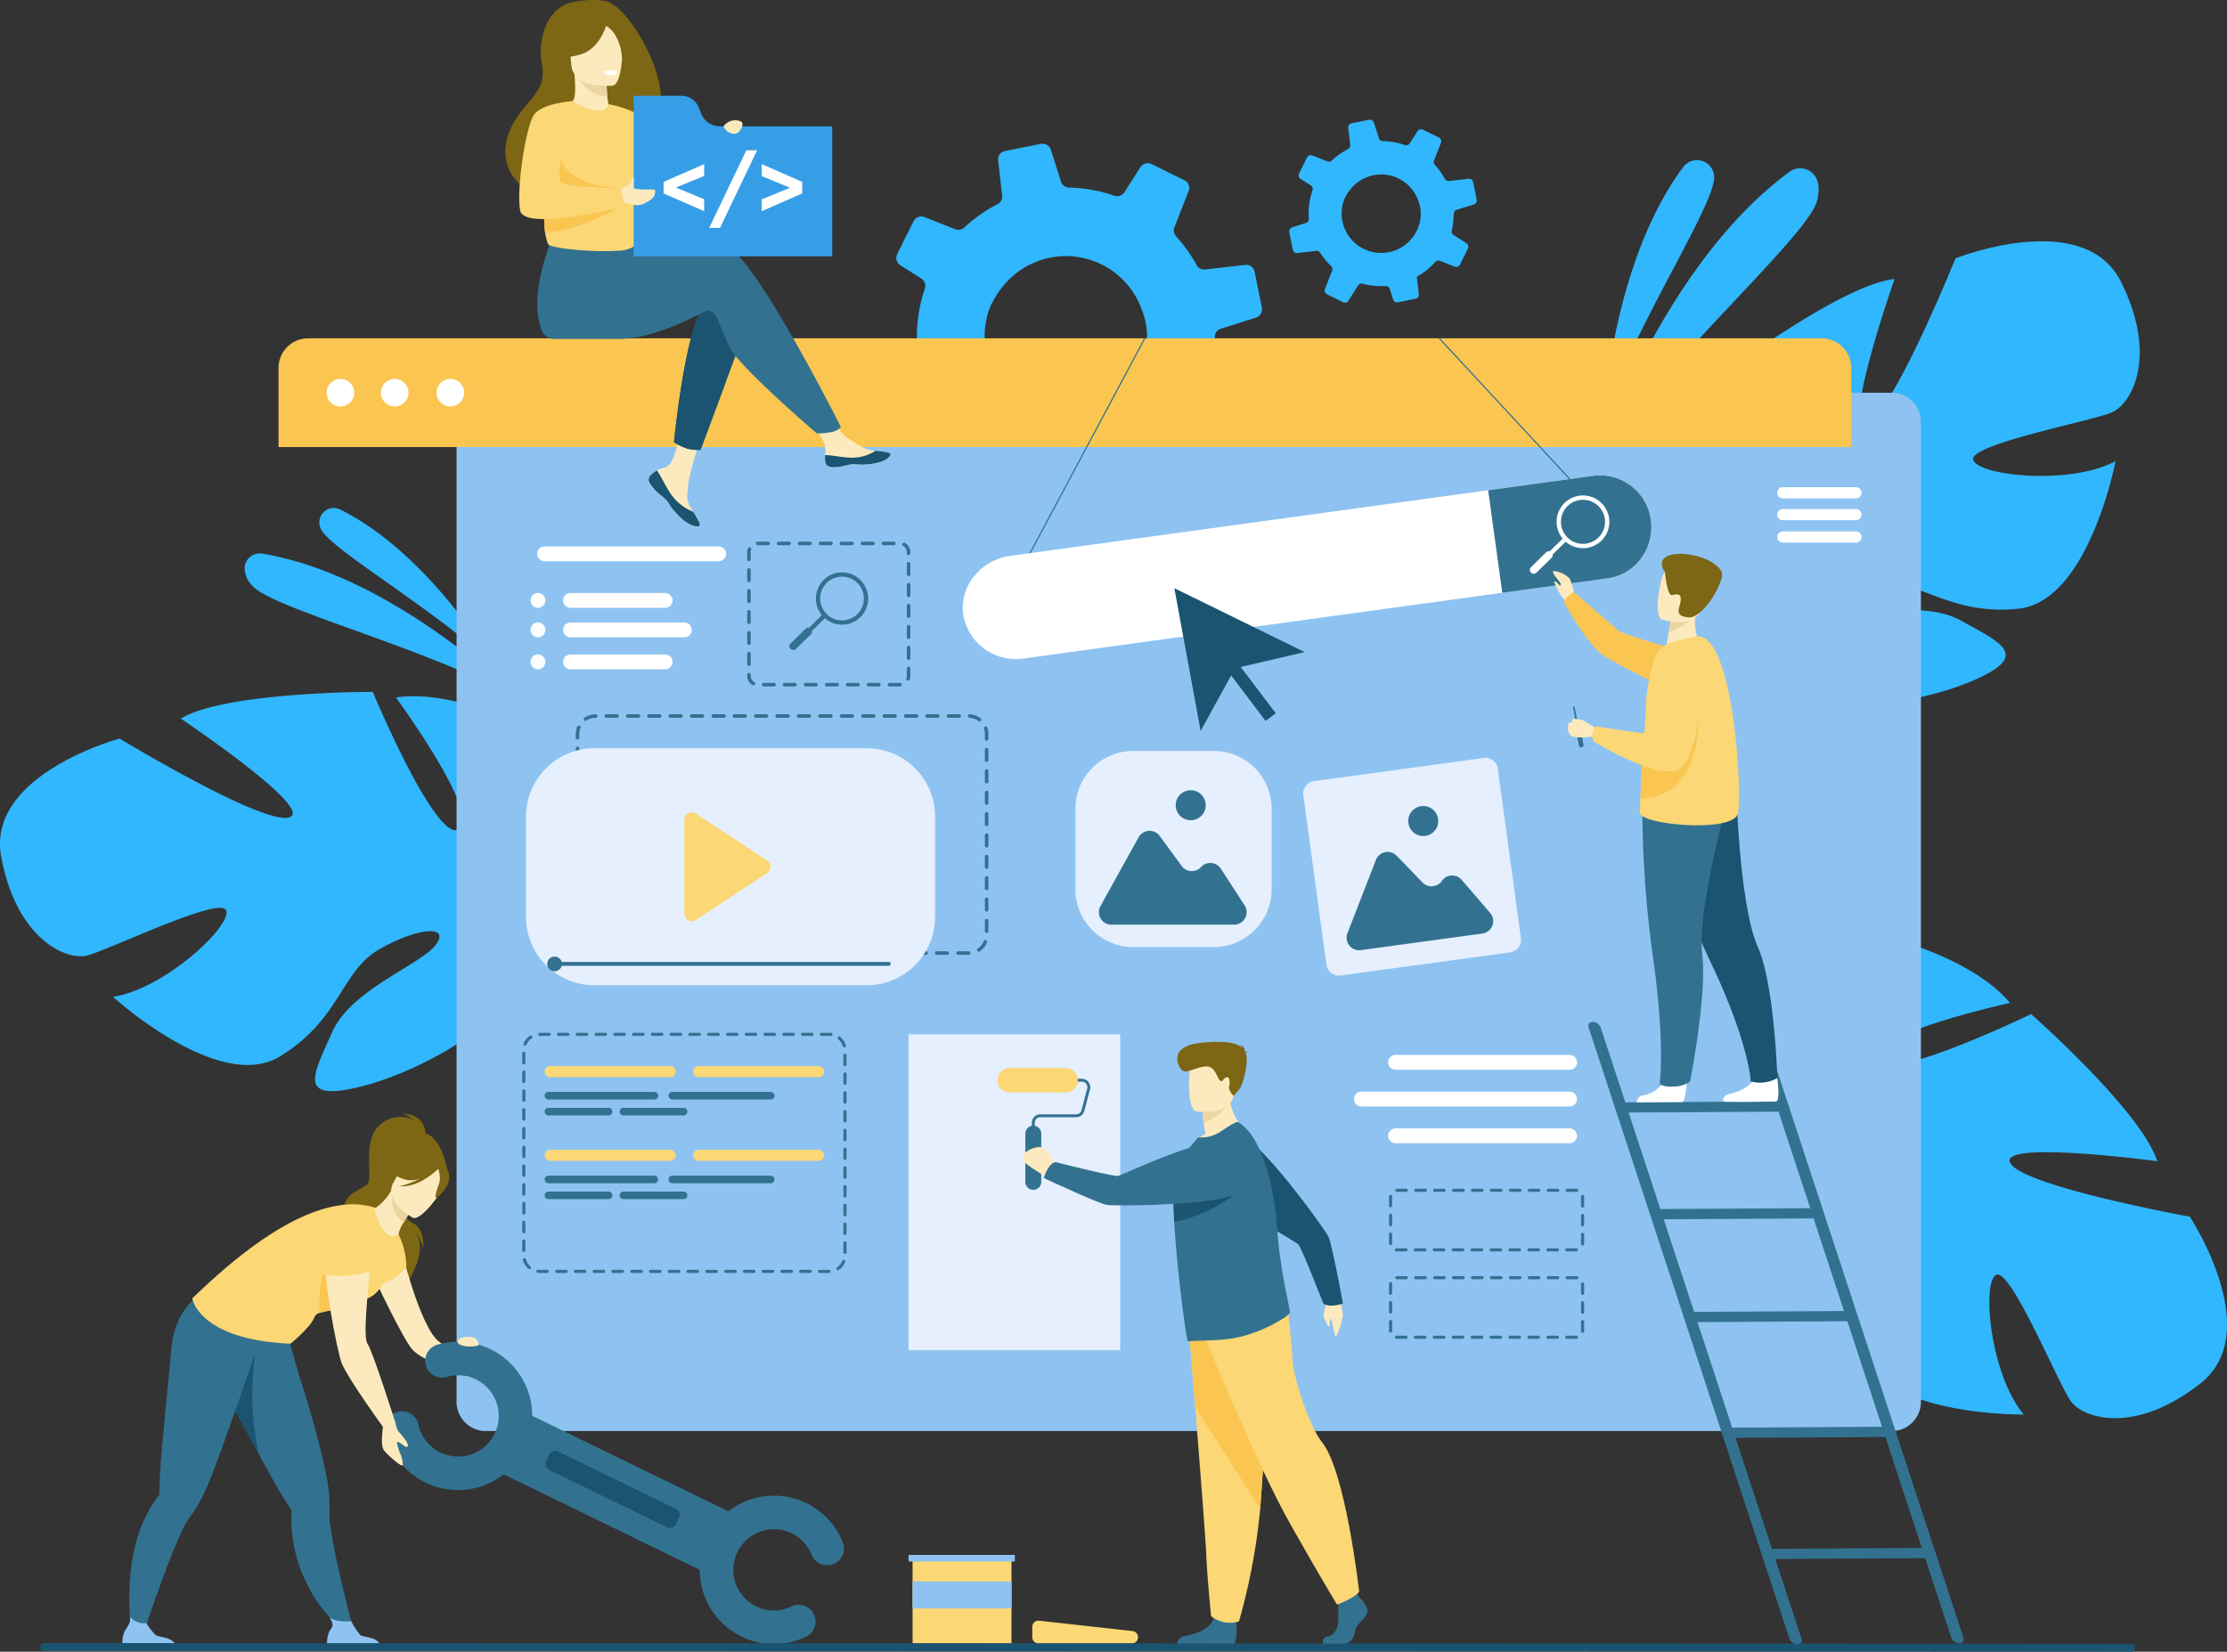 <svg xmlns="http://www.w3.org/2000/svg" width="352.911" height="261.811" viewBox="0 0 352.911 261.811">
  <rect x="0" y="0" width="352.911" height="261.811" fill="#333333" stroke="none"/>
  <g id="Grupo_101464" data-name="Grupo 101464" transform="translate(-875.949 -168.937)">
    <path id="Trazado_162596" data-name="Trazado 162596" d="M1017.577,235.083l6.126-.69a1.367,1.367,0,0,1,1.286.616q.531.825,1.14,1.618a22.9,22.9,0,0,0,2.425,2.708,1.347,1.347,0,0,1,.332,1.483l-2.349,6a1.325,1.325,0,0,0,.652,1.678l5.278,2.614a1.31,1.31,0,0,0,1.678-.465l3.191-5a1.314,1.314,0,0,1,1.471-.569,23.8,23.8,0,0,0,7.472.744,1.355,1.355,0,0,1,1.358.942l1.082,3.443a1.37,1.37,0,0,0,1.557.924l5.732-1.159a1.183,1.183,0,0,0,.331-.11,1.316,1.316,0,0,0,.733-1.343l-.51-4.576-.127-1.115a23.633,23.633,0,0,0,2.78-1.836,23.964,23.964,0,0,0,3.261-3.019,1.313,1.313,0,0,1,1.467-.354l4.83,1.9a1.361,1.361,0,0,0,1.718-.666l2-4.035.57-1.158a1.379,1.379,0,0,0-.49-1.777l-4.177-2.67a1.312,1.312,0,0,1-.588-1.43,23.666,23.666,0,0,0,.636-5.015,4.01,4.01,0,0,0,.013-.425.691.691,0,0,1,.009-.143,1.345,1.345,0,0,1,.948-1.151l5.586-1.768a.989.989,0,0,0,.182-.072,1.367,1.367,0,0,0,.737-1.481l-1.147-5.716a1.36,1.36,0,0,0-1.484-1.083l-6.389.722a1.315,1.315,0,0,1-1.319-.692,24.11,24.11,0,0,0-2-3.06q-.6-.785-1.256-1.5a1.386,1.386,0,0,1-.262-1.435l2.256-5.766a1.322,1.322,0,0,0-.644-1.668l-5.224-2.578a1.382,1.382,0,0,0-1.783.5l-2.526,3.956a1.358,1.358,0,0,1-1.58.56,23.751,23.751,0,0,0-7.207-1.294,1.35,1.35,0,0,1-1.271-.949l-1.592-5.035a1.4,1.4,0,0,0-1.6-.944l-5.7,1.14a1.334,1.334,0,0,0-1.065,1.462l.027.267.6,5.317a1.363,1.363,0,0,1-.737,1.371h-.005a23.671,23.671,0,0,0-3.533,2.245c-.6.463-1.171.949-1.722,1.457a1.337,1.337,0,0,1-1.408.275l-4.9-1.927a1.385,1.385,0,0,0-1.748.672l-2.571,5.2a1.525,1.525,0,0,0-.132.458,1.378,1.378,0,0,0,.617,1.29l3.342,2.124a1.374,1.374,0,0,1,.624,1.2,1.408,1.408,0,0,1-.069.375,23.7,23.7,0,0,0-1.2,9.282,1.323,1.323,0,0,1-.928,1.365l-4.524,1.429a1.356,1.356,0,0,0-.919,1.553l.026.133,1.113,5.572A1.38,1.38,0,0,0,1017.577,235.083Zm39.189-17.394a15.743,15.743,0,0,1,.831,2.829,12.436,12.436,0,0,1-.885,6.724c-.092.189-.188.373-.284.557-5.993,11.126-21.7,8.913-24.292-3.64a12.9,12.9,0,0,1,.461-5.864,8.383,8.383,0,0,1,.469-1.156,14.615,14.615,0,0,1,2.923-4.024,12.769,12.769,0,0,1,20.775,4.574Z" fill="#30b7fd"/>
    <path id="Trazado_162597" data-name="Trazado 162597" d="M1212.074,213.633c-5.881-11.852-26.241-3.739-26.241-3.739s-10,24.772-14.07,26.123,4.413-22.849,4.413-22.849c-8.245.824-26.891,14.836-26.891,14.836s6.385,25.315,2.106,25.622-4.51-22.7-4.51-22.7c-7.362,3.9-12.855,14.489-12.855,14.489-6.178,16.689,15.571,23.761,15.571,23.761a42.442,42.442,0,0,1-1.435,20.087h0a30.809,30.809,0,0,0-1.486,5.569l2.134-.424q.091-.91.25-1.772v-.01a.048.048,0,0,1,0-.025c.081-.359.2-.87.346-1.494h0c.4-1.406.652-2.437.8-3.173v-.007c1.158-4.4,2.936-10.175,4.595-11.643a4.227,4.227,0,0,1-.651-.888l.651.888c5.209,7.1,23.735,4.779,33.5.669s4.756-6.1-1.649-9.669-17.644-.061-21.4-1.214.84-3.965,7.729-4.79,11.629,5.285,22.8,4.151,15.423-23.408,15.423-23.408c-7.1,3.852-21.5,2.372-22.541-.133s19.1-6.237,22.082-7.642S1217.954,225.48,1212.074,213.633Z" fill="#30b7fd"/>
    <path id="Trazado_162598" data-name="Trazado 162598" d="M876.138,304.724c-2.394-13.012,18.768-18.717,18.768-18.717s22.848,13.841,26.917,12.483S904.6,282.842,904.6,282.842c7.095-4.281,30.419-4.236,30.419-4.236s10.057,24.093,13.667,21.775-9.993-20.879-9.993-20.879c8.233-1.286,18.973,3.9,18.973,3.9,14.947,9.659,1.772,28.354,1.772,28.354a42.457,42.457,0,0,0,13.185,15.221h0a30.8,30.8,0,0,1,4.527,3.567l-1.963.94q-.618-.675-1.262-1.269l-.008-.007-.019-.017c-.28-.239-.679-.578-1.172-.989h0c-1.161-.887-1.982-1.56-2.537-2.064h-.005c-3.56-2.825-8.447-6.387-10.655-6.568a4.222,4.222,0,0,0-.011-1.1c0,.351.007.717.011,1.1.086,8.807-16.139,18.048-26.417,20.608s-7.462-2.033-4.473-8.729,14.089-10.621,16.405-13.794-3.048-2.671-9.058.8-6.143,11.2-15.763,16.984-26.374-9.5-26.374-9.5c7.994-1.171,18.635-10.984,17.966-13.614s-19.033,6.455-22.257,7.113S878.538,317.737,876.138,304.724Z" fill="#30b7fd"/>
    <path id="Trazado_162599" data-name="Trazado 162599" d="M1224.627,388.244c10.413-8.162-1.661-26.454-1.661-26.454s-26.285-4.766-28.434-8.479S1217.8,353,1217.8,353c-2.479-7.907-19.981-23.324-19.981-23.324s-23.493,11.387-24.663,7.259,21.317-9.021,21.317-9.021c-5.316-6.418-16.8-9.649-16.8-9.649-17.6-2.665-20.11,20.066-20.11,20.066a42.449,42.449,0,0,1-19.96,2.669h0a30.772,30.772,0,0,0-5.754-.326l.848,2c.607-.064,1.2-.1,1.786-.115h.036c.368.006.892.017,1.533.036h.005c1.458.1,2.518.144,3.268.135h.007c4.538.242,10.559.811,12.333,2.138a4.223,4.223,0,0,1,.738-.818l-.738.818c-5.9,6.541.134,24.211,6.138,32.937s6.937,3.42,9.134-3.576-3.519-17.29-3.151-21.2,4.052.018,6.259,6.6-2.817,12.459.558,23.165,26.049,10.355,26.049,10.355c-5.212-6.172-6.684-20.573-4.441-22.1s9.982,17.444,11.961,20.073S1214.214,396.407,1224.627,388.244Z" fill="#30b7fd"/>
    <g id="Grupo_101413" data-name="Grupo 101413">
      <path id="Trazado_162600" data-name="Trazado 162600" d="M1130.09,235.059s1.221-24.38,12.617-39.664a2.711,2.711,0,0,1,4.872,1.5,1.1,1.1,0,0,0,.005.128C1147.721,201.352,1135.1,220.5,1130.09,235.059Z" fill="#30b7fd"/>
      <path id="Trazado_162601" data-name="Trazado 162601" d="M1129.066,242.086s10.265-31.074,30.434-45.894a2.875,2.875,0,0,1,3.94.467c.617.779.958,2.038.465,4.075C1162.586,206.166,1140.3,225.678,1129.066,242.086Z" fill="#30b7fd"/>
    </g>
    <g id="Grupo_101414" data-name="Grupo 101414">
      <path id="Trazado_162602" data-name="Trazado 162602" d="M954.465,274.66s-10.23-17.844-24.628-24.969a2.284,2.284,0,0,0-3.084,2.99l.045.1C928.348,256.079,945.141,265.637,954.465,274.66Z" fill="#30b7fd"/>
      <path id="Trazado_162603" data-name="Trazado 162603" d="M957.921,279.545s-19.579-19.417-40.387-22.843a2.423,2.423,0,0,0-2.781,1.856,3.843,3.843,0,0,0,1.207,3.238C919.022,265.374,943.215,271.516,957.921,279.545Z" fill="#30b7fd"/>
    </g>
    <path id="Trazado_162604" data-name="Trazado 162604" d="M1180.357,236.087V390.874a4.658,4.658,0,0,1-4.365,4.9H952.668a4.66,4.66,0,0,1-4.365-4.9V236.087a4.658,4.658,0,0,1,4.365-4.9h223.324A4.658,4.658,0,0,1,1180.357,236.087Z" fill="#8ec3f1"/>
    <g id="Grupo_101416" data-name="Grupo 101416">
      <path id="Trazado_162605" data-name="Trazado 162605" d="M1169.318,227.252V239.8H920.089V227.252a4.688,4.688,0,0,1,4.688-4.688H1164.63A4.688,4.688,0,0,1,1169.318,227.252Z" fill="#fac551"/>
      <g id="Grupo_101415" data-name="Grupo 101415">
        <path id="Trazado_162606" data-name="Trazado 162606" d="M927.713,231.183a2.183,2.183,0,1,1,2.183,2.183h0A2.184,2.184,0,0,1,927.713,231.183Z" fill="#fff"/>
        <path id="Trazado_162607" data-name="Trazado 162607" d="M936.314,231.183a2.183,2.183,0,1,1,2.183,2.183h0A2.183,2.183,0,0,1,936.314,231.183Z" fill="#fff"/>
        <path id="Trazado_162608" data-name="Trazado 162608" d="M945.134,231.183a2.183,2.183,0,1,1,2.183,2.183h0A2.183,2.183,0,0,1,945.134,231.183Z" fill="#fff"/>
      </g>
    </g>
    <path id="Trazado_162609" data-name="Trazado 162609" d="M1081.547,209.042l2.983-.336a.667.667,0,0,1,.626.3q.259.4.555.788a11.185,11.185,0,0,0,1.181,1.319.656.656,0,0,1,.162.722l-1.144,2.922a.645.645,0,0,0,.317.817l2.571,1.273a.637.637,0,0,0,.817-.226l1.554-2.435a.64.64,0,0,1,.716-.277,11.625,11.625,0,0,0,3.639.362.66.66,0,0,1,.661.458l.527,1.677a.669.669,0,0,0,.759.45l2.791-.565a.609.609,0,0,0,.161-.053.641.641,0,0,0,.357-.654l-.249-2.229-.062-.543a11.477,11.477,0,0,0,1.354-.894,11.7,11.7,0,0,0,1.588-1.471.639.639,0,0,1,.714-.172l2.352.924a.663.663,0,0,0,.837-.324l.973-1.965.278-.564a.673.673,0,0,0-.239-.865l-2.034-1.3a.638.638,0,0,1-.287-.7,11.553,11.553,0,0,0,.31-2.442q.008-.1.006-.207a.383.383,0,0,1,0-.069.654.654,0,0,1,.462-.561l2.72-.861a.518.518,0,0,0,.089-.035.665.665,0,0,0,.359-.721l-.558-2.784a.663.663,0,0,0-.722-.527l-3.112.352a.641.641,0,0,1-.644-.337,11.636,11.636,0,0,0-.974-1.49q-.293-.382-.611-.732a.677.677,0,0,1-.128-.7l1.1-2.808a.642.642,0,0,0-.313-.812l-2.543-1.256a.672.672,0,0,0-.868.241l-1.23,1.926a.662.662,0,0,1-.769.273,11.6,11.6,0,0,0-3.51-.63.657.657,0,0,1-.619-.462l-.775-2.452a.679.679,0,0,0-.778-.46l-2.774.555a.65.65,0,0,0-.519.712l.013.13.29,2.589a.666.666,0,0,1-.359.668h0a11.555,11.555,0,0,0-1.721,1.093c-.293.225-.57.462-.838.71a.652.652,0,0,1-.686.134l-2.388-.938a.675.675,0,0,0-.851.327l-1.252,2.533a.763.763,0,0,0-.065.223.671.671,0,0,0,.3.628l1.628,1.034a.669.669,0,0,1,.3.584.706.706,0,0,1-.033.183,11.507,11.507,0,0,0-.586,4.52.649.649,0,0,1-.348.622.59.59,0,0,1-.1.042l-2.2.7a.659.659,0,0,0-.448.756l.012.065.542,2.714A.672.672,0,0,0,1081.547,209.042Zm19.085-8.471a7.675,7.675,0,0,1,.4,1.378,6.051,6.051,0,0,1-.431,3.274c-.045.092-.092.182-.138.271a6.263,6.263,0,0,1-11.606-4.628,4.211,4.211,0,0,1,.228-.563,7.13,7.13,0,0,1,1.424-1.959,6.217,6.217,0,0,1,10.127,2.226Z" fill="#30b7fd"/>
    <g id="Grupo_101420" data-name="Grupo 101420">
      <path id="Trazado_162610" data-name="Trazado 162610" d="M943.375,349.089s.332-3.622-3.715-3.622a4.736,4.736,0,0,1,1.861,1,4.785,4.785,0,0,0-5.39.813c-2.809,2.328-1.064,8.169-1.918,9.278s-4.181,1.33-3.774,4.916,10.558,8.076,9.906,11.042c0,0,3.978-5.848,1.134-8.517a5.266,5.266,0,0,1,1.528,2.858s.376-3.031-1.552-4c-1.707-.858-3.1-4-2.957-4.557S943.375,349.089,943.375,349.089Z" fill="#7d6614"/>
      <path id="Trazado_162611" data-name="Trazado 162611" d="M939.391,366.481s3.024,12.509,5.992,15.01c1.784,1.5,7.089,4.952,7.089,4.952l-2.206.8s-7.358-2.485-9-4.421-6.157-11.641-6.157-11.641Z" fill="#fceabe"/>
      <path id="Trazado_162612" data-name="Trazado 162612" d="M910.973,388.458l.083.147c.662,1.15,2.18,3.968,3.851,7.052.791,1.463,1.619,2.986,2.4,4.419,1.354,2.473,2.585,4.676,3.3,5.84.73,1.183,1.268,2.015,1.486,2.348h0a.541.541,0,0,1,.071.343,18.034,18.034,0,0,0,.048,3.1,23.8,23.8,0,0,0,7.774,15.409l2.011.3s-2.847-10.546-3.685-16.508a11.484,11.484,0,0,1-.154-2.364,24.661,24.661,0,0,0-.649-6.452,144.442,144.442,0,0,0-4.113-14.935c-.094-.292-2.923-10.524-2.923-10.524-2.374,2.075-11.034,2.931-11.034,2.931S907.98,383.135,910.973,388.458Z" fill="#327290"/>
      <path id="Trazado_162613" data-name="Trazado 162613" d="M936.228,429.96h-8.4a4.619,4.619,0,0,1,.237-2.25c.42-.932,1.019-.961.077-2.421.533.549,2.249.776,3.463.613a10.274,10.274,0,0,0,1.456,2.216C933.611,428.512,936.059,428.371,936.228,429.96Z" fill="#8ec3f1"/>
      <path id="Trazado_162614" data-name="Trazado 162614" d="M910.97,388.457l.083.147c.662,1.15,4.24,7.759,5.912,10.843a44.73,44.73,0,0,1-.59-15.94Z" fill="#1a5470"/>
      <path id="Trazado_162615" data-name="Trazado 162615" d="M942.226,348.58a33.635,33.635,0,0,0-5.041,2.465c-2.275,2.523-1.626,5.815-.325,5.847.835.02.673,1.408.673,1.408l9.3-3.934S945.717,347.837,942.226,348.58Z" fill="#7d6614"/>
      <path id="Trazado_162616" data-name="Trazado 162616" d="M939.106,364.6a11.9,11.9,0,0,1,1.238,5.121s-1.706,2.693-6.131,3.375C934.213,373.1,938.018,364.6,939.106,364.6Z" fill="#fbd775"/>
      <path id="Trazado_162617" data-name="Trazado 162617" d="M917.518,380.189l.029-1.57c-3.129.4-10.787-3.738-10.787-3.738s-3.273,2.177-3.721,8.393c-.218,3.034-1.6,15.866-1.755,19.7-.056,1.389-.074,2.38-.081,2.776h0a.539.539,0,0,1-.133.323,17.99,17.99,0,0,0-1.7,2.6c-4.774,8.882-2.277,20.95-2.277,20.95l1.108-.281s4.036-12.511,6.675-17.922a11.371,11.371,0,0,1,1.2-2.045,24.658,24.658,0,0,0,3.068-5.713C911.093,399.006,917.518,380.189,917.518,380.189Z" fill="#327290"/>
      <path id="Trazado_162618" data-name="Trazado 162618" d="M903.774,429.96h-8.392a4.619,4.619,0,0,1,.237-2.25c.42-.931,1.078-1.354.921-2.482a3.024,3.024,0,0,0,2.617,1,9.242,9.242,0,0,0,1.457,1.888C901.159,428.512,903.6,428.374,903.774,429.96Z" fill="#8ec3f1"/>
      <path id="Trazado_162619" data-name="Trazado 162619" d="M933.646,374.9c-1.127.192.184,1.089-1.366,1.257a28,28,0,0,0-5.681.882,1.281,1.281,0,0,0-.817.662c-.518,1.556-3.8,4.23-3.8,4.23-14.618-.665-15.56-7.181-15.56-7.181,9.488-9.214,17.559-14.237,24.229-14.858a11.851,11.851,0,0,1,4.838.509c2.333,1.039,3.612,4.2,3.612,4.2S937.929,374.171,933.646,374.9Z" fill="#fbd775"/>
      <path id="Trazado_162620" data-name="Trazado 162620" d="M932.283,376.159a28,28,0,0,0-5.68.882,23.277,23.277,0,0,1,2.953-12.775S931.795,373.4,932.283,376.159Z" fill="#fac551"/>
      <path id="Trazado_162621" data-name="Trazado 162621" d="M935.372,361c.417,1.307,1.809,5.032,3.738,3.6a4.739,4.739,0,0,1,.817-1.907c.61-1.049,1.338-2.121,1.338-2.121l-3.142-2.753-.187-.164a8.024,8.024,0,0,1-2.337,2.653A.63.63,0,0,0,935.372,361Z" fill="#fceabe"/>
      <path id="Trazado_162622" data-name="Trazado 162622" d="M941.26,360.576s-.726,1.07-1.337,2.12c-1.953-1.2-1.955-3.622-1.8-4.874Z" fill="#edd5a2"/>
      <path id="Trazado_162623" data-name="Trazado 162623" d="M941.348,361.955s-4.742-2.639-3.053-5.566,2.214-5.24,5.313-3.679,3.037,3.014,2.711,4.129S942.624,362.566,941.348,361.955Z" fill="#fceabe"/>
      <path id="Trazado_162624" data-name="Trazado 162624" d="M947.119,355.131c-.217-1.3-.877-1.424-1.338-1.337a3.792,3.792,0,0,0-4.612-1.766,6.455,6.455,0,0,1-3.737,2.245s.55,1.024,2.817,1.658a3.874,3.874,0,0,0,2.236-.179,12.64,12.64,0,0,1-3.218,1.213c2.988.274,5.831-2.458,6.125-2.75a4.251,4.251,0,0,1,.235,1.958c-.2.88-.978,2.475-.5,2.681C945.127,358.853,947.445,357.08,947.119,355.131Z" fill="#7d6614"/>
      <g id="Grupo_101419" data-name="Grupo 101419">
        <rect id="Rectángulo_24565" data-name="Rectángulo 24565" width="10.323" height="39.363" transform="matrix(0.438, -0.899, 0.899, 0.438, 954.461, 402)" fill="#327290"/>
        <g id="Grupo_101417" data-name="Grupo 101417">
          <path id="Trazado_162625" data-name="Trazado 162625" d="M943.392,403.94a11.7,11.7,0,0,1-6.332-8.049,2.658,2.658,0,0,1,5.186-1.171l.006.03a6.439,6.439,0,1,0,4.915-7.666c-.15.033-.3.071-.446.114a2.659,2.659,0,0,1-1.506-5.1,11.755,11.755,0,1,1-1.824,21.841Z" fill="#327290"/>
        </g>
        <g id="Grupo_101418" data-name="Grupo 101418">
          <path id="Trazado_162626" data-name="Trazado 162626" d="M993.444,428.341a11.755,11.755,0,1,1,16.083-14.889,2.659,2.659,0,0,1-4.945,1.954,6.438,6.438,0,1,0-3.618,8.355c.142-.056.281-.117.418-.183a2.658,2.658,0,1,1,2.3,4.793h0A11.7,11.7,0,0,1,993.444,428.341Z" fill="#327290"/>
        </g>
        <path id="Trazado_162627" data-name="Trazado 162627" d="M981.629,411.025l-18.639-9.087a1.084,1.084,0,0,1-.5-1.446l.474-.972a1.085,1.085,0,0,1,1.446-.5l18.639,9.087a1.083,1.083,0,0,1,.5,1.446l-.474.972A1.085,1.085,0,0,1,981.629,411.025Z" fill="#1a5470"/>
      </g>
      <path id="Trazado_162628" data-name="Trazado 162628" d="M938.632,394.515a3.138,3.138,0,0,0,.476,1.34c.373.456,1.46,1.56,1.479,2.206,0,0-.055.287-.288.235s-1.042-.854-1.457-.8a8.147,8.147,0,0,0,.441,1.66,4.537,4.537,0,0,1,.492,2.054c-.132.315-2.33-1.517-3-2.413s-.01-4.529-.01-4.529Z" fill="#fceabe"/>
      <path id="Trazado_162629" data-name="Trazado 162629" d="M934.184,363.033s-5.551-.3-6.538,3.182,1.85,17.4,2.462,18.833c1.113,2.614,6.532,10.074,6.532,10.074l1.992-.606s-3.613-11.4-4.42-12.526C932.947,380.219,935.845,364.549,934.184,363.033Z" fill="#fceabe"/>
      <path id="Trazado_162630" data-name="Trazado 162630" d="M926.551,370.875c.015.082,5.253.964,8.53-.7,0,0,2.737-8.575-1.174-8.165s-6.228,1.642-6.327,3.515A35.914,35.914,0,0,1,926.551,370.875Z" fill="#fbd775"/>
      <path id="Trazado_162631" data-name="Trazado 162631" d="M949.744,380.867a2.167,2.167,0,0,0-.92.232c-.3.233-.643.639.035.977,1.018.507,3.052.282,2.973-.023C951.582,381.091,951.214,380.8,949.744,380.867Z" fill="#fceabe"/>
    </g>
    <g id="Grupo_101423" data-name="Grupo 101423">
      <path id="Trazado_162632" data-name="Trazado 162632" d="M978.993,244.352a.95.95,0,0,0-.169,1.016v.005a6.316,6.316,0,0,0,1.995,2.188c.12.1.227.186.32.267l.072.065.055.05c.877.808.547.993,2.122,2.633,1.8,1.869,3.032,1.9,3.384,1.732.3-.145-.307-1.136-.977-2.25l-.1-.162c-.089-.148-.178-.3-.266-.447-.785-1.34-.584-1.97-.4-3.965.151-1.621,2.522-9.057,2.522-9.057l-3.442-.593s-1.036,5.921-2.178,6.833c-.611.486-1.294.492-1.881.853l-.122.077A4.534,4.534,0,0,0,978.993,244.352Z" fill="#fceabe"/>
      <path id="Trazado_162633" data-name="Trazado 162633" d="M978.993,244.352a.95.95,0,0,0-.169,1.016h0a7.312,7.312,0,0,0,2,2.181c.119.1.224.189.317.274l.072.065.055.05c.877.808.547.993,2.122,2.633,1.8,1.869,3.032,1.9,3.384,1.732.3-.145-.307-1.136-.977-2.25a7.67,7.67,0,0,1-3.2-2.359c-1.081-1.38-1.8-3.153-2.539-4.18-.041.025-.082.051-.121.077A4.5,4.5,0,0,0,978.993,244.352Z" fill="#1a5470"/>
      <path id="Trazado_162634" data-name="Trazado 162634" d="M1006.744,242.2c.213,1.062,1.727.885,3.419.472s1.29.078,3.7-.188,3.137-1.164,3.211-1.522c.065-.318-1.125-.43-2.4-.577-.16-.018-.322-.038-.483-.058-1.441-.181-2.5-1.11-3.8-1.874-1.24-.723-3.09-3.67-3.09-3.67l-3.3.261s1.733,2.632,2.4,3.776a3.984,3.984,0,0,1,.324,2.25A4.277,4.277,0,0,0,1006.744,242.2Z" fill="#fceabe"/>
      <path id="Trazado_162635" data-name="Trazado 162635" d="M1010.163,242.674c1.692-.413,1.29.078,3.7-.188s3.137-1.164,3.211-1.523c.065-.317-1.124-.43-2.4-.577l-.012.025a6.792,6.792,0,0,1-3.448,1.072c-1.633.04-3.364-.428-4.492-.41a4.277,4.277,0,0,0,.025,1.13C1006.958,243.264,1008.471,243.087,1010.163,242.674Z" fill="#1a5470"/>
      <path id="Trazado_162636" data-name="Trazado 162636" d="M994.089,221.088,991,229.394l-4.031,10.846a6.549,6.549,0,0,1-2.141-.2,9.331,9.331,0,0,1-2.07-1.008s1.12-11.645,3.208-18.33a11.872,11.872,0,0,1,1.8-3.885C991,213,994.089,221.088,994.089,221.088Z" fill="#1a5470"/>
      <path id="Trazado_162637" data-name="Trazado 162637" d="M990.951,207.9c-2.022-.652-7.79.185-13.584,1.32l-1.213-2-12.515-.977s-4.13,9.158-1.869,14.994a2.115,2.115,0,0,0,2.118,1.426h10.05c6.224,0,13.172-4.278,14.071-4.458,1.471-.294,2.06,2.648,3.531,5.737s13.829,13.682,13.829,13.682a10.865,10.865,0,0,0,2.684-.275,2.637,2.637,0,0,0,1.152-.727S995.511,209.367,990.951,207.9Z" fill="#327290"/>
      <path id="Trazado_162638" data-name="Trazado 162638" d="M972.007,169.116a13.206,13.206,0,0,0-4.552.037c-4.762.469-6.362,5.781-5.642,9.9.665,3.8-1.264,4.856-3.5,7.86-4.483,6.023-1.553,11.1,1.984,12.412,2.122.786,5.069-1.2,5.069-1.2.053.021,9.259-6.031,13.032-9.443C984.684,186.232,976.476,170.266,972.007,169.116Z" fill="#7d6614"/>
      <path id="Trazado_162639" data-name="Trazado 162639" d="M972.71,186.538c.125.441-1.958,1.251-3.548.953-1.5-.279-3.172-2.03-2.827-2.195.573-.272.958-.948.645-4.606l.285.032,4.786.546s.014,1.491.126,2.887A9.454,9.454,0,0,0,972.71,186.538Z" fill="#fceabe"/>
      <path id="Trazado_162640" data-name="Trazado 162640" d="M972.051,181.268s.015,1.491.126,2.888c-2.641.142-4.232-2.148-4.912-3.434Z" fill="#edd5a2"/>
      <path id="Trazado_162641" data-name="Trazado 162641" d="M973.039,182.519s-6.227.614-6.55-3.27-1.344-6.42,2.618-6.976,4.858.862,5.281,2.132S974.651,182.259,973.039,182.519Z" fill="#fceabe"/>
      <path id="Trazado_162642" data-name="Trazado 162642" d="M972.373,171.66s-.784,4.744-4.331,5.87c-2.587.821-3.759.28-3.759.28a10.534,10.534,0,0,0,1.688-3.948,1.9,1.9,0,0,1,1.267-1.449C969.076,171.809,971.306,170.156,972.373,171.66Z" fill="#7d6614"/>
      <path id="Trazado_162643" data-name="Trazado 162643" d="M971.2,172.674a4.114,4.114,0,0,1,2.213,1.776,7.941,7.941,0,0,1,1.114,3.837s1.09-4.391-.5-6.025C972.342,170.527,971.2,172.674,971.2,172.674Z" fill="#7d6614"/>
      <path id="Trazado_162644" data-name="Trazado 162644" d="M961.5,199.295c.111.472.206.906.283,1.306.127.646.214,1.2.275,1.694.19,1.532.133,2.439.262,3.432a8.6,8.6,0,0,0,.466,1.869c.258.711,7.024,1.345,10.874,1.09a5.276,5.276,0,0,0,2.485-.537c1.373-1.193,1.236,1.43,1.425-11.122.091-6.122-5.2-11.575-5.2-11.575s-.422,2.615-5.665-.5c-.187-.109-2.251,2.948-4.239,6.713C960.279,195.826,960.879,196.706,961.5,199.295Z" fill="#fbd775"/>
      <path id="Trazado_162645" data-name="Trazado 162645" d="M991,229.394l-4.031,10.846a6.549,6.549,0,0,1-2.141-.2,9.287,9.287,0,0,1-2.07-1.008s1.12-11.645,3.208-18.33Z" fill="#1a5470"/>
      <path id="Trazado_162646" data-name="Trazado 162646" d="M972.372,185.45s5.394.915,6.028,3.237S983.41,204,983.41,204s-3.391,1.157-4.658-.109-4.408-11.754-4.408-11.754Z" fill="#fbd775"/>
      <path id="Trazado_162647" data-name="Trazado 162647" d="M971.6,180.228a1.072,1.072,0,0,0,.95.639c.689,0,.875-.1,1.006-.249a2.117,2.117,0,0,0,.26-.427A5.859,5.859,0,0,0,971.6,180.228Z" fill="#fff"/>
      <path id="Trazado_162648" data-name="Trazado 162648" d="M962.056,202.295c.19,1.532.133,2.439.261,3.432,4.9.016,11.447-3.782,11.447-3.782Z" fill="#fac551"/>
      <path id="Trazado_162649" data-name="Trazado 162649" d="M973.765,198.732s-7.631-.227-8.917-4.564c-1.413-4.765-3,1.959-3,1.959l.842,4.292h8.372Z" fill="#fac551"/>
      <g id="Grupo_101422" data-name="Grupo 101422">
        <path id="Trazado_162650" data-name="Trazado 162650" d="M987.066,186.96l-.412-1.021a2.9,2.9,0,0,0-2.686-1.812h-7.606V209.56h31.466v-20.6H990.022A3.188,3.188,0,0,1,987.066,186.96Z" fill="#359ee7"/>
        <g id="Grupo_101421" data-name="Grupo 101421">
          <path id="Trazado_162651" data-name="Trazado 162651" d="M981.108,199.6v-1.833l6.43-2.816v1.873l-4.49,1.847,4.49,1.846v1.9Z" fill="#fff"/>
          <path id="Trazado_162652" data-name="Trazado 162652" d="M994.221,192.755h1.715l-5.886,12.3h-1.715Z" fill="#fff"/>
          <path id="Trazado_162653" data-name="Trazado 162653" d="M1003.081,197.763V199.6l-6.43,2.816V200.54l4.49-1.847-4.49-1.847v-1.9Z" fill="#fff"/>
        </g>
      </g>
      <path id="Trazado_162654" data-name="Trazado 162654" d="M973.764,199.733l.552-.867a4.441,4.441,0,0,0,1.05-.573c.729-.512.634-1.278,1-1.2v1.685l-.038.006c1.563.417,3.391-.036,3.428.353.1,1.071-.728,1.553-1.422,1.889a2.517,2.517,0,0,1-2.094.343c-.7-.218-1.806-.44-1.806-.44Z" fill="#fceabe"/>
      <path id="Trazado_162655" data-name="Trazado 162655" d="M966.7,184.955s-4.953.324-6.191,2.256-2.774,11.74-2.13,15.108,16.506-.644,16.506-.644l-.506-2.923s-9.154.053-9.676-1.139C964.015,196.028,966.7,184.955,966.7,184.955Z" fill="#fbd775"/>
      <path id="Trazado_162656" data-name="Trazado 162656" d="M990.616,188.946a1.844,1.844,0,0,0,1.869,1.2c.7-.141,1.613-1.651.812-1.984A2.278,2.278,0,0,0,990.616,188.946Z" fill="#fceabe"/>
    </g>
    <g id="Grupo_101429" data-name="Grupo 101429">
      <g id="Grupo_101424" data-name="Grupo 101424">
        <rect id="Rectángulo_24566" data-name="Rectángulo 24566" width="39.06" height="0.189" transform="matrix(0.471, -0.882, 0.882, 0.471, 1038.876, 256.982)" fill="#327290"/>
      </g>
      <g id="Grupo_101425" data-name="Grupo 101425">
        <rect id="Rectángulo_24567" data-name="Rectángulo 24567" width="0.189" height="30.42" transform="translate(1103.96 222.626) rotate(-42.827)" fill="#327290"/>
      </g>
      <g id="Grupo_101428" data-name="Grupo 101428">
        <path id="Trazado_162657" data-name="Trazado 162657" d="M1137.561,251.384a8.277,8.277,0,0,1-1.543,6.06,7.892,7.892,0,0,1-5.278,3.156l-92.455,12.7a8.465,8.465,0,0,1-9.7-6.947,7.968,7.968,0,0,1,1.732-6.084,8.875,8.875,0,0,1,5.731-3.219l92.455-12.7A8.132,8.132,0,0,1,1137.561,251.384Z" fill="#fff"/>
        <path id="Trazado_162658" data-name="Trazado 162658" d="M1137.559,251.384a8.277,8.277,0,0,1-1.543,6.06,7.886,7.886,0,0,1-5.276,3.156l-16.729,2.3-2.233-16.25,16.73-2.3A8.13,8.13,0,0,1,1137.559,251.384Z" fill="#327290"/>
        <g id="Grupo_101427" data-name="Grupo 101427">
          <g id="Grupo_101426" data-name="Grupo 101426">
            <path id="Trazado_162659" data-name="Trazado 162659" d="M1127.381,255.793a4.181,4.181,0,0,1-3.5-7.13h0a4.18,4.18,0,1,1,3.5,7.13Zm-3.018-6.638a3.491,3.491,0,1,0,4.937.057A3.491,3.491,0,0,0,1124.363,249.155Z" fill="#fff"/>
          </g>
          <rect id="Rectángulo_24568" data-name="Rectángulo 24568" width="5.704" height="0.688" transform="matrix(0.715, -0.699, 0.699, 0.715, 1119.736, 258.073)" fill="#fff"/>
          <path id="Trazado_162660" data-name="Trazado 162660" d="M1118.557,259.7h0a.615.615,0,0,1,.01-.869l2.4-2.348a.615.615,0,0,1,.869.01h0a.613.613,0,0,1-.009.868h0l-2.4,2.348A.615.615,0,0,1,1118.557,259.7Z" fill="#fff"/>
        </g>
      </g>
    </g>
    <g id="Grupo_101432" data-name="Grupo 101432">
      <path id="Rectángulo_24569" data-name="Rectángulo 24569" d="M963.138,337.92h19.01a.88.88,0,0,1,.881.881h0a.881.881,0,0,1-.881.881h-19.01a.882.882,0,0,1-.881-.881h0A.881.881,0,0,1,963.138,337.92Z" fill="#fbd775"/>
      <g id="Grupo_101431" data-name="Grupo 101431">
        <path id="Trazado_162661" data-name="Trazado 162661" d="M972.389,345.742h-9.531a.6.6,0,0,1-.6-.6h0a.6.6,0,0,1,.6-.6h9.531a.6.6,0,0,1,.6.6h0A.6.6,0,0,1,972.389,345.742Z" fill="#327290"/>
        <g id="Grupo_101430" data-name="Grupo 101430">
          <path id="Rectángulo_24570" data-name="Rectángulo 24570" d="M962.857,342.017h16.788a.6.6,0,0,1,.6.6h0a.6.6,0,0,1-.6.6H962.857a.6.6,0,0,1-.6-.6h0a.6.6,0,0,1,.6-.6Z" fill="#327290"/>
          <rect id="Rectángulo_24571" data-name="Rectángulo 24571" width="16.798" height="1.203" rx="0.601" transform="translate(981.886 342.017)" fill="#327290"/>
          <path id="Trazado_162662" data-name="Trazado 162662" d="M984.277,345.742h-9.531a.6.6,0,0,1-.6-.6h0a.6.6,0,0,1,.6-.6h9.531a.6.6,0,0,1,.6.6h0A.6.6,0,0,1,984.277,345.742Z" fill="#327290"/>
        </g>
      </g>
      <path id="Rectángulo_24572" data-name="Rectángulo 24572" d="M986.659,337.92h19.01a.88.88,0,0,1,.881.881h0a.881.881,0,0,1-.881.881h-19.01a.882.882,0,0,1-.881-.881h0a.881.881,0,0,1,.881-.881Z" fill="#fbd775"/>
    </g>
    <g id="Grupo_101435" data-name="Grupo 101435">
      <path id="Rectángulo_24573" data-name="Rectángulo 24573" d="M963.138,351.19h19.01a.88.88,0,0,1,.881.881h0a.881.881,0,0,1-.881.881h-19.01a.882.882,0,0,1-.881-.881h0a.881.881,0,0,1,.881-.881Z" fill="#fbd775"/>
      <g id="Grupo_101434" data-name="Grupo 101434">
        <path id="Trazado_162663" data-name="Trazado 162663" d="M972.389,359.012h-9.531a.6.6,0,0,1-.6-.6h0a.6.6,0,0,1,.6-.6h9.531a.6.6,0,0,1,.6.6h0A.6.6,0,0,1,972.389,359.012Z" fill="#327290"/>
        <g id="Grupo_101433" data-name="Grupo 101433">
          <path id="Rectángulo_24574" data-name="Rectángulo 24574" d="M962.857,355.287h16.788a.6.6,0,0,1,.6.6h0a.6.6,0,0,1-.6.6H962.857a.6.6,0,0,1-.6-.6h0a.6.6,0,0,1,.6-.6Z" fill="#327290"/>
          <path id="Rectángulo_24575" data-name="Rectángulo 24575" d="M982.486,355.287h15.6a.6.6,0,0,1,.6.6h0a.6.6,0,0,1-.6.6h-15.6a.6.6,0,0,1-.6-.6h0a.6.6,0,0,1,.6-.6Z" fill="#327290"/>
          <path id="Trazado_162664" data-name="Trazado 162664" d="M984.277,359.012h-9.531a.6.6,0,0,1-.6-.6h0a.6.6,0,0,1,.6-.6h9.531a.6.6,0,0,1,.6.6h0A.6.6,0,0,1,984.277,359.012Z" fill="#327290"/>
        </g>
      </g>
      <path id="Rectángulo_24576" data-name="Rectángulo 24576" d="M986.659,351.19h19.01a.88.88,0,0,1,.881.881h0a.881.881,0,0,1-.881.881h-19.01a.882.882,0,0,1-.881-.881h0a.881.881,0,0,1,.881-.881Z" fill="#fbd775"/>
    </g>
    <g id="Grupo_101436" data-name="Grupo 101436">
      <path id="Trazado_162665" data-name="Trazado 162665" d="M1082.7,272.3l-11.031,2.567-5.455,9.926-4.165-22.622Z" fill="#1a5470"/>
      <rect id="Rectángulo_24577" data-name="Rectángulo 24577" width="2.017" height="11.667" transform="translate(1069.46 273.91) rotate(-37.154)" fill="#1a5470"/>
    </g>
    <g id="Grupo_101438" data-name="Grupo 101438">
      <path id="Rectángulo_24578" data-name="Rectángulo 24578" d="M1055.548,287.962h12.736a9.184,9.184,0,0,1,9.181,9.184v12.735a9.183,9.183,0,0,1-9.181,9.181h-12.736a9.183,9.183,0,0,1-9.183-9.181V297.145A9.183,9.183,0,0,1,1055.548,287.962Z" fill="#e5effd"/>
      <g id="Grupo_101437" data-name="Grupo 101437">
        <path id="Trazado_162666" data-name="Trazado 162666" d="M1050.34,312.559l6.043-10.9a1.988,1.988,0,0,1,3.342-.211l3.486,4.755a1.987,1.987,0,0,0,2.778.427,2.011,2.011,0,0,0,.292-.261h0a1.989,1.989,0,0,1,3.135.261l3.762,5.808a1.989,1.989,0,0,1-1.669,3.069h-19.431a1.987,1.987,0,0,1-1.738-2.948Z" fill="#327290"/>
        <path id="Trazado_162667" data-name="Trazado 162667" d="M1062.265,296.574a2.377,2.377,0,1,1,2.377,2.377h0A2.377,2.377,0,0,1,1062.265,296.574Z" fill="#327290"/>
      </g>
    </g>
    <g id="Grupo_101440" data-name="Grupo 101440">
      <path id="Trazado_162668" data-name="Trazado 162668" d="M1115.268,319.9l-26.877,3.666a1.987,1.987,0,0,1-2.238-1.7h0l-3.666-26.877a1.988,1.988,0,0,1,1.7-2.238l26.878-3.667a1.988,1.988,0,0,1,2.238,1.7l3.666,26.878A1.987,1.987,0,0,1,1115.268,319.9Z" fill="#e5effd"/>
      <g id="Grupo_101439" data-name="Grupo 101439">
        <path id="Trazado_162669" data-name="Trazado 162669" d="M1089.478,316.854l4.516-11.613a1.988,1.988,0,0,1,3.282-.661l4.1,4.24a1.988,1.988,0,0,0,2.811.048,2.061,2.061,0,0,0,.253-.3h0a1.988,1.988,0,0,1,3.142-.165l4.512,5.246a1.989,1.989,0,0,1-1.238,3.266l-19.253,2.626a1.988,1.988,0,0,1-2.126-2.689Z" fill="#327290"/>
        <path id="Trazado_162670" data-name="Trazado 162670" d="M1099.136,299.4a2.377,2.377,0,1,1,2.677,2.034A2.376,2.376,0,0,1,1099.136,299.4Z" fill="#327290"/>
      </g>
    </g>
    <g id="Grupo_101441" data-name="Grupo 101441">
      <rect id="Rectángulo_24579" data-name="Rectángulo 24579" width="15.674" height="13.439" transform="translate(1020.565 415.985)" fill="#fbd775"/>
      <rect id="Rectángulo_24580" data-name="Rectángulo 24580" width="16.838" height="1.038" transform="translate(1019.932 415.41)" fill="#8ec3f1"/>
      <rect id="Rectángulo_24581" data-name="Rectángulo 24581" width="15.674" height="4.269" transform="translate(1020.565 419.621)" fill="#8ec3f1"/>
    </g>
    <path id="Trazado_162671" data-name="Trazado 162671" d="M1055.309,429.435h-14.8a.981.981,0,0,1-.981-.981v-1.642a.981.981,0,0,1,.981-.981.961.961,0,0,1,.108.006l14.8,1.641a.981.981,0,0,1,.874.975h0a.982.982,0,0,1-.98.982Z" fill="#fbd775"/>
    <path id="Trazado_162672" data-name="Trazado 162672" d="M1213.853,430.747l-331.081-.114a.463.463,0,0,1-.4-.5v-.257a.462.462,0,0,1,.4-.5l331.081.114a.462.462,0,0,1,.4.5v.257A.463.463,0,0,1,1213.853,430.747Z" fill="#1a5470"/>
    <g id="Grupo_101442" data-name="Grupo 101442">
      <path id="Trazado_162673" data-name="Trazado 162673" d="M1029.456,320.286h-1.706a.281.281,0,0,1,0-.561h1.694a.284.284,0,0,1,.286.28.274.274,0,0,1-.269.281Zm-3.4,0h-1.694a.281.281,0,0,1,0-.561h1.694a.281.281,0,1,1,0,.561Zm-3.388,0h-1.7a.281.281,0,0,1,0-.561h1.7a.281.281,0,1,1,0,.561Zm-3.389,0h-1.694a.281.281,0,0,1,0-.561h1.694a.281.281,0,1,1,0,.561Zm-3.388,0H1014.2a.281.281,0,0,1,0-.561h1.694a.281.281,0,1,1,0,.561Zm-3.388,0h-1.694a.281.281,0,0,1,0-.561h1.694a.281.281,0,1,1,0,.561Zm-3.388,0h-1.693a.281.281,0,1,1,0-.561h1.693a.281.281,0,1,1,0,.561Zm-3.387,0h-1.694a.281.281,0,1,1,0-.561h1.694a.281.281,0,0,1,0,.561Zm-3.388,0h-1.694a.281.281,0,1,1,0-.561h1.694a.281.281,0,0,1,0,.561Zm-3.388,0h-1.694a.281.281,0,1,1,0-.561h1.694a.281.281,0,0,1,0,.561Zm-3.388,0h-1.7a.281.281,0,0,1,0-.561h1.694a.281.281,0,1,1,0,.561Zm-3.388,0h-1.694a.281.281,0,1,1,0-.561h1.694a.281.281,0,0,1,0,.561Zm-3.388,0h-1.694a.281.281,0,1,1,0-.561h1.694a.281.281,0,0,1,0,.561Zm-3.388,0h-1.694a.281.281,0,1,1,0-.561H985.4a.281.281,0,0,1,0,.561Zm-3.388,0h-1.694a.281.281,0,1,1,0-.561h1.694a.281.281,0,0,1,0,.561Zm-3.388,0H976.93a.281.281,0,0,1,0-.561h1.694a.281.281,0,1,1,0,.561Zm-3.388,0h-1.694a.281.281,0,0,1,0-.561h1.694a.281.281,0,1,1,0,.561Zm-3.388,0h-1.51c-.066,0-.133,0-.2-.006a.281.281,0,0,1,.035-.56c.055,0,.11.005.166.005h1.51a.281.281,0,1,1,0,.561Zm59.2-.493a.28.28,0,0,1-.158-.512,2.576,2.576,0,0,0,.946-1.172.28.28,0,1,1,.52.209,3.135,3.135,0,0,1-1.151,1.426.281.281,0,0,1-.154.049Zm-62.46-.1a.279.279,0,0,1-.171-.059,3.134,3.134,0,0,1-1.063-1.492.28.28,0,1,1,.532-.178,2.573,2.573,0,0,0,.874,1.226.28.28,0,0,1-.171.5Zm63.715-2.865a.281.281,0,0,1-.281-.28v-1.694a.281.281,0,0,1,.561,0v1.694a.281.281,0,0,1-.277.279Zm-64.83-.172a.281.281,0,0,1-.281-.281h0v-1.7a.28.28,0,1,1,.561,0v1.694a.28.28,0,0,1-.275.285h0Zm64.83-3.216a.281.281,0,0,1-.281-.281h0v-1.694a.281.281,0,0,1,.561,0v1.694a.281.281,0,0,1-.277.279Zm-64.83-.172a.28.28,0,0,1-.281-.279v-1.7a.28.28,0,0,1,.561,0h0v1.694a.28.28,0,0,1-.277.279Zm64.83-3.216a.281.281,0,0,1-.281-.28v-1.7a.281.281,0,0,1,.561,0v1.694a.281.281,0,0,1-.277.281Zm-64.83-.172a.28.28,0,0,1-.281-.279h0v-1.694a.28.28,0,0,1,.561,0V309.6a.28.28,0,0,1-.277.275Zm64.83-3.216a.281.281,0,0,1-.281-.28V304.69a.281.281,0,0,1,.561,0v1.694a.28.28,0,0,1-.277.278Zm-64.83-.172a.28.28,0,0,1-.281-.279h0v-1.694a.28.28,0,0,1,.561,0v1.694a.28.28,0,0,1-.277.278Zm64.83-3.216a.281.281,0,0,1-.281-.28V301.3a.281.281,0,0,1,.561,0V303a.28.28,0,0,1-.277.279Zm-64.83-.172a.28.28,0,0,1-.281-.279h0V301.13a.28.28,0,0,1,.561,0v1.694a.28.28,0,0,1-.277.278Zm64.83-3.216a.281.281,0,0,1-.281-.281h0v-1.694a.281.281,0,0,1,.561,0v1.694a.281.281,0,0,1-.277.279Zm-64.83-.172a.281.281,0,0,1-.281-.281h0v-1.694a.28.28,0,0,1,.561,0v1.694a.281.281,0,0,1-.277.279Zm64.83-3.216a.281.281,0,0,1-.281-.281h0v-1.694a.281.281,0,0,1,.561,0v1.694a.281.281,0,0,1-.277.279Zm-64.83-.172a.281.281,0,0,1-.281-.281h0v-1.694a.28.28,0,0,1,.561,0v1.694a.281.281,0,0,1-.277.279Zm64.83-3.216a.281.281,0,0,1-.281-.281h0v-1.694a.281.281,0,0,1,.561,0v1.694a.281.281,0,0,1-.277.279Zm-64.83-.172a.28.28,0,0,1-.281-.279h0v-1.694a.28.28,0,0,1,.561,0v1.694a.281.281,0,0,1-.277.277Zm64.83-3.216a.281.281,0,0,1-.281-.281h0v-1.694a.281.281,0,0,1,.561,0v1.694a.281.281,0,0,1-.277.279Zm-64.83-.172a.281.281,0,0,1-.281-.281h0v-1.7a.28.28,0,1,1,.561,0v1.694a.28.28,0,0,1-.277.28Zm64.83-3.216a.281.281,0,0,1-.281-.281h0v-.765a2.592,2.592,0,0,0-.134-.824.28.28,0,0,1,.531-.178h0a3.119,3.119,0,0,1,.164,1v.765a.28.28,0,0,1-.277.28Zm-64.83-.172a.281.281,0,0,1-.281-.281h0v-.592a3.12,3.12,0,0,1,.229-1.18.281.281,0,0,1,.52.211,2.6,2.6,0,0,0-.188.969v.592a.28.28,0,0,1-.277.278Zm63.71-2.863a.272.272,0,0,1-.171-.058,2.568,2.568,0,0,0-1.409-.527.281.281,0,1,1,.034-.56,3.125,3.125,0,0,1,1.716.642.28.28,0,0,1-.171.5Zm-62.449-.1a.28.28,0,0,1-.157-.512,3.117,3.117,0,0,1,1.751-.538h0a.281.281,0,1,1,0,.561,2.564,2.564,0,0,0-1.439.441.282.282,0,0,1-.153.045Zm59.193-.49h-1.694a.281.281,0,0,1,0-.561h1.694a.281.281,0,1,1,0,.561Zm-3.388,0h-1.694a.281.281,0,0,1,0-.561h1.694a.281.281,0,1,1,0,.561Zm-3.388,0h-1.694a.281.281,0,0,1,0-.561h1.694a.281.281,0,1,1,0,.561Zm-3.388,0h-1.7a.281.281,0,0,1,0-.561h1.7a.281.281,0,1,1,0,.561Zm-3.388,0h-1.694a.281.281,0,0,1,0-.561h1.694a.281.281,0,1,1,0,.561Zm-3.388,0h-1.694a.281.281,0,0,1,0-.561h1.694a.281.281,0,1,1,0,.561Zm-3.388,0h-1.693a.281.281,0,1,1,0-.561h1.693a.281.281,0,1,1,0,.561Zm-3.387,0h-1.694a.281.281,0,1,1,0-.561h1.694a.281.281,0,0,1,0,.561Zm-3.388,0H999.13a.281.281,0,1,1,0-.561h1.694a.281.281,0,0,1,0,.561Zm-3.388,0h-1.694a.281.281,0,1,1,0-.561h1.694a.281.281,0,0,1,0,.561Zm-3.388,0h-1.694a.281.281,0,1,1,0-.561h1.694a.281.281,0,0,1,0,.561Zm-3.388,0h-1.692a.281.281,0,0,1,0-.561h1.694a.281.281,0,1,1,0,.561Zm-3.388,0h-1.694a.281.281,0,1,1,0-.561h1.694a.281.281,0,0,1,0,.561Zm-3.388,0H982.19a.281.281,0,1,1,0-.561h1.694a.281.281,0,0,1,0,.561Zm-3.388,0H978.8a.281.281,0,1,1,0-.561H980.5a.281.281,0,0,1,0,.561Zm-3.388,0h-1.694a.281.281,0,0,1,0-.561h1.694a.281.281,0,1,1,0,.561Zm-3.388,0h-1.694a.281.281,0,0,1,0-.561h1.694a.281.281,0,1,1,0,.561Z" fill="#327290"/>
    </g>
    <g id="Grupo_101443" data-name="Grupo 101443">
      <path id="Trazado_162674" data-name="Trazado 162674" d="M1125.756,367.3h-1.511a.25.25,0,0,1,0-.5h1.5a.252.252,0,0,1,.253.248.244.244,0,0,1-.235.252Zm-3.011,0h-1.5a.25.25,0,0,1,0-.5h1.5a.25.25,0,0,1,0,.5Zm-3,0h-1.5a.25.25,0,0,1,0-.5h1.5a.25.25,0,0,1,0,.5Zm-3,0h-1.5a.25.25,0,0,1,0-.5h1.5a.25.25,0,0,1,0,.5Zm-3,0h-1.5a.25.25,0,0,1,0-.5h1.5a.25.25,0,0,1,0,.5Zm-3,0h-1.5a.25.25,0,0,1,0-.5h1.5a.25.25,0,0,1,0,.5Zm-3,0h-1.5a.25.25,0,0,1,0-.5h1.5a.25.25,0,0,1,0,.5Zm-3,0h-1.5a.25.25,0,0,1,0-.5h1.5a.25.25,0,0,1,0,.5Zm-3,0h-1.5a.25.25,0,0,1,0-.5h1.5a.25.25,0,0,1,0,.5Zm-3,0h-1.513a.25.25,0,1,1,.024-.5h1.489a.25.25,0,0,1,0,.5Zm27.995-.951h-.008a.249.249,0,0,1-.24-.256V364.6a.25.25,0,1,1,.5,0v1.509a.248.248,0,0,1-.255.241h0Zm-30.426-.04a.248.248,0,0,1-.249-.247h0v-1.5a.25.25,0,0,1,.5,0v1.5a.248.248,0,0,1-.243.253h-.022Zm30.426-2.961a.249.249,0,0,1-.249-.249h0v-1.5a.25.25,0,0,1,.5,0v1.5a.248.248,0,0,1-.247.249h0Zm-30.426-.04a.248.248,0,0,1-.249-.247h0v-1.5a.25.25,0,0,1,.5,0v1.5a.248.248,0,0,1-.248.248h0Zm30.426-2.961a.249.249,0,0,1-.249-.249h0v-1.5a.25.25,0,0,1,.5,0v1.5a.248.248,0,0,1-.247.249h0Zm-30.426-.04a.248.248,0,0,1-.249-.247h0v-1.511a.244.244,0,0,1,.249-.239h.009a.25.25,0,0,1,.238.258v1.491a.249.249,0,0,1-.249.247h0Zm29.49-2.445h-1.5a.25.25,0,0,1,0-.5h1.512a.25.25,0,0,1-.011.5Zm-3,0h-1.5a.25.25,0,0,1,0-.5h1.5a.25.25,0,0,1,0,.5Zm-3,0h-1.5a.25.25,0,0,1,0-.5h1.5a.25.25,0,0,1,0,.5Zm-3,0h-1.5a.25.25,0,0,1,0-.5h1.5a.25.25,0,0,1,0,.5Zm-3,0h-1.5a.25.25,0,0,1,0-.5h1.5a.25.25,0,0,1,0,.5Zm-3,0h-1.5a.25.25,0,0,1,0-.5h1.5a.25.25,0,0,1,0,.5Zm-3,0h-1.5a.25.25,0,0,1,0-.5h1.5a.25.25,0,0,1,0,.5Zm-3,0h-1.5a.25.25,0,0,1,0-.5h1.5a.25.25,0,0,1,0,.5Zm-3,0h-1.5a.25.25,0,0,1,0-.5h1.5a.25.25,0,0,1,0,.5Zm-3,0h-1.5a.251.251,0,0,1-.251-.248.245.245,0,0,1,.244-.248h1.5a.25.25,0,0,1,0,.5Z" fill="#327290"/>
    </g>
    <g id="Grupo_101444" data-name="Grupo 101444">
      <path id="Trazado_162675" data-name="Trazado 162675" d="M1018.563,277.742h-1.671a.281.281,0,0,1,0-.561h1.661a.284.284,0,0,1,.286.281.276.276,0,0,1-.272.28Zm-3.332,0h-1.661a.281.281,0,0,1,0-.561h1.661a.281.281,0,0,1,0,.561Zm-3.322,0h-1.66a.281.281,0,0,1,0-.561h1.66a.281.281,0,1,1,.034.561A.192.192,0,0,1,1011.909,277.742Zm-3.321,0h-1.66a.281.281,0,0,1,0-.561h1.66a.281.281,0,1,1,.034.561A.192.192,0,0,1,1008.588,277.742Zm-3.321,0h-1.661a.281.281,0,0,1,0-.561h1.661a.281.281,0,0,1,0,.561Zm-3.321,0h-1.661a.281.281,0,0,1-.034-.561.192.192,0,0,1,.034,0h1.661a.281.281,0,0,1,0,.561Zm-3.322,0h-1.661a.281.281,0,0,1,0-.561h1.661a.281.281,0,0,1,0,.561Zm-3.29-.179a.28.28,0,0,1-.138-.037,1.664,1.664,0,0,1-.842-1.445v-.2a.28.28,0,1,1,.561,0v.2a1.1,1.1,0,0,0,.558.957.28.28,0,0,1-.138.524Zm24.509-.715a.28.28,0,0,1-.279-.282.292.292,0,0,1,.017-.1,1.09,1.09,0,0,0,.07-.387v-1.164a.281.281,0,1,1,.561-.033.175.175,0,0,1,0,.033v1.164a1.623,1.623,0,0,1-.106.585.279.279,0,0,1-.262.181Zm-25.209-2.35a.28.28,0,0,1-.28-.28h0v-1.661a.28.28,0,1,1,.561,0h0v1.661a.281.281,0,0,1-.28.281Zm25.3-.96a.281.281,0,0,1-.28-.281V271.6a.281.281,0,0,1,.561-.033.186.186,0,0,1,0,.033v1.661a.281.281,0,0,1-.282.28h0Zm-25.3-2.361a.28.28,0,0,1-.28-.28h0v-1.661a.28.28,0,1,1,.561,0h0V270.9a.281.281,0,0,1-.28.281Zm25.3-.96a.28.28,0,0,1-.28-.28h0v-1.661a.281.281,0,0,1,.561-.033.186.186,0,0,1,0,.033v1.661a.281.281,0,0,1-.282.28h0Zm-25.3-2.361a.28.28,0,0,1-.28-.28h0v-1.661a.28.28,0,1,1,.561,0v1.661a.28.28,0,0,1-.28.28Zm25.3-.96a.28.28,0,0,1-.28-.28h0v-1.661a.281.281,0,0,1,.561-.033.186.186,0,0,1,0,.033v1.661a.28.28,0,0,1-.282.274Zm-25.3-2.361a.281.281,0,0,1-.28-.28h0V262.59a.28.28,0,1,1,.561,0v1.661a.279.279,0,0,1-.277.283h0Zm25.3-.96a.281.281,0,0,1-.28-.28h0v-1.661a.281.281,0,0,1,.561-.033.186.186,0,0,1,0,.033v1.656a.281.281,0,0,1-.279.283h0Zm-25.3-2.361a.281.281,0,0,1-.28-.28h0v-1.661a.28.28,0,1,1,.561,0h0v1.661a.281.281,0,0,1-.28.28Zm25.3-.96a.281.281,0,0,1-.28-.28h0v-1.661a.281.281,0,0,1,.561-.033.186.186,0,0,1,0,.033v1.661a.28.28,0,0,1-.282.279Zm-25.3-2.361a.281.281,0,0,1-.28-.28h0v-1.159a1.655,1.655,0,0,1,.108-.591.28.28,0,0,1,.524.2h0a1.087,1.087,0,0,0-.072.391v1.159a.281.281,0,0,1-.279.277Zm25.3-.96a.281.281,0,0,1-.28-.28h0v-.2a1.1,1.1,0,0,0-.562-.959.281.281,0,1,1,.275-.489,1.664,1.664,0,0,1,.848,1.448v.2a.28.28,0,0,1-.282.279Zm-2.334-1.578h-1.661a.28.28,0,0,1,0-.561h1.661a.28.28,0,1,1,0,.561Zm-3.321,0h-1.661a.28.28,0,0,1,0-.561h1.661a.28.28,0,1,1,0,.561Zm-3.321,0H1009.3a.28.28,0,0,1,0-.561h1.661a.28.28,0,1,1,0,.561Zm-3.321,0h-1.661a.28.28,0,0,1,0-.561h1.661a.28.28,0,1,1,0,.561Zm-3.322,0h-1.66a.28.28,0,0,1,0-.561h1.66a.28.28,0,1,1,0,.561Zm-3.321,0h-1.661a.28.28,0,0,1,0-.561h1.661a.28.28,0,1,1,0,.561Zm-3.321,0h-1.655a.283.283,0,0,1-.283-.281.277.277,0,0,1,.276-.28h1.663a.28.28,0,0,1,0,.561Z" fill="#327290"/>
    </g>
    <g id="Grupo_101445" data-name="Grupo 101445">
      <path id="Trazado_162676" data-name="Trazado 162676" d="M1125.756,381.151h-1.511a.25.25,0,0,1,0-.5h1.5a.252.252,0,0,1,.253.249.244.244,0,0,1-.236.251Zm-3.011,0h-1.5a.25.25,0,0,1,0-.5h1.5a.25.25,0,0,1,0,.5Zm-3,0h-1.5a.25.25,0,0,1,0-.5h1.5a.25.25,0,0,1,0,.5Zm-3,0h-1.5a.25.25,0,0,1,0-.5h1.5a.25.25,0,0,1,0,.5Zm-3,0h-1.5a.25.25,0,0,1,0-.5h1.5a.25.25,0,0,1,0,.5Zm-3,0h-1.5a.25.25,0,0,1,0-.5h1.5a.25.25,0,0,1,0,.5Zm-3,0h-1.5a.25.25,0,0,1,0-.5h1.5a.25.25,0,0,1,0,.5Zm-3,0h-1.5a.25.25,0,0,1,0-.5h1.5a.25.25,0,0,1,0,.5Zm-3,0h-1.5a.25.25,0,0,1,0-.5h1.5a.25.25,0,0,1,0,.5Zm-3,0h-1.513a.249.249,0,0,1-.237-.259v0a.246.246,0,0,1,.254-.236h1.495a.25.25,0,0,1,0,.5Zm27.995-.951h-.008a.249.249,0,0,1-.24-.256v-1.493a.25.25,0,0,1,.5,0h0v1.508a.248.248,0,0,1-.254.242h0Zm-30.426-.04a.248.248,0,0,1-.249-.247h0v-1.5a.25.25,0,0,1,.5,0h0v1.5a.248.248,0,0,1-.248.248h0Zm30.426-2.961a.248.248,0,0,1-.249-.247h0v-1.5a.25.25,0,0,1,.5,0h0v1.5a.248.248,0,0,1-.248.248h0Zm-30.426-.04a.248.248,0,0,1-.249-.247h0v-1.5a.25.25,0,0,1,.5,0h0v1.5a.248.248,0,0,1-.247.248h0Zm30.426-2.961a.248.248,0,0,1-.249-.247h0v-1.5a.25.25,0,0,1,.5,0v1.5a.249.249,0,0,1-.248.248h0Zm-30.426-.04a.248.248,0,0,1-.249-.247V372.4a.245.245,0,0,1,.25-.239h.008a.25.25,0,0,1,.238.26v1.49a.249.249,0,0,1-.248.249h0Zm29.49-2.445h-1.5a.25.25,0,0,1,0-.5h1.512a.25.25,0,0,1-.011.5Zm-3,0h-1.5a.25.25,0,0,1,0-.5h1.5a.25.25,0,0,1,0,.5Zm-3,0h-1.5a.25.25,0,0,1,0-.5h1.5a.25.25,0,0,1,0,.5Zm-3,0h-1.5a.25.25,0,0,1,0-.5h1.5a.25.25,0,0,1,0,.5Zm-3,0h-1.5a.25.25,0,0,1,0-.5h1.5a.25.25,0,0,1,0,.5Zm-3,0h-1.5a.25.25,0,0,1,0-.5h1.5a.25.25,0,0,1,0,.5Zm-3,0h-1.5a.25.25,0,0,1,0-.5h1.5a.25.25,0,0,1,0,.5Zm-3,0h-1.5a.25.25,0,0,1,0-.5h1.5a.25.25,0,0,1,0,.5Zm-3,0h-1.5a.25.25,0,0,1,0-.5h1.5a.25.25,0,0,1,0,.5Zm-3,0h-1.5a.251.251,0,0,1-.251-.248.245.245,0,0,1,.243-.249h1.5a.25.25,0,0,1,0,.5Z" fill="#327290"/>
    </g>
    <g id="Grupo_101446" data-name="Grupo 101446">
      <path id="Trazado_162677" data-name="Trazado 162677" d="M1007.324,370.716h-1.5a.25.25,0,0,1,0-.5h1.488a.252.252,0,0,1,.254.248.244.244,0,0,1-.236.252Zm-2.986,0h-1.488a.25.25,0,0,1,0-.5h1.488a.25.25,0,0,1,0,.5Zm-2.975,0h-1.485a.25.25,0,0,1,0-.5h1.488a.25.25,0,0,1,0,.5h0Zm-2.976,0H996.9a.25.25,0,0,1,0-.5h1.488a.25.25,0,0,1,0,.5Zm-2.975,0h-1.488a.25.25,0,0,1,0-.5h1.488a.25.25,0,0,1,0,.5Zm-2.976,0h-1.488a.25.25,0,0,1,0-.5h1.488a.25.25,0,0,1,0,.5Zm-2.976,0h-1.488a.25.25,0,0,1,0-.5h1.488a.25.25,0,0,1,0,.5Zm-2.975,0H985a.25.25,0,0,1,0-.5h1.489a.25.25,0,0,1,0,.5Zm-2.975,0h-1.489a.25.25,0,0,1,0-.5h1.489a.25.25,0,0,1,0,.5Zm-2.976,0h-1.488a.25.25,0,0,1,0-.5h1.488a.25.25,0,0,1,0,.5Zm-2.975,0h-1.488a.25.25,0,0,1,0-.5h1.488a.25.25,0,0,1,0,.5Zm-2.975,0H973.1a.25.25,0,0,1,0-.5h1.488a.25.25,0,0,1,0,.5Zm-2.976,0H970.12a.25.25,0,0,1,0-.5h1.488a.25.25,0,0,1,0,.5Zm-2.975,0h-1.488a.25.25,0,0,1,0-.5h1.488a.25.25,0,0,1,0,.5Zm-2.976,0h-1.488a.25.25,0,0,1,0-.5h1.488a.25.25,0,0,1,0,.5Zm-2.976,0h-1.187a2.78,2.78,0,0,1-.329-.019.248.248,0,1,1,.058-.493h0a2.435,2.435,0,0,0,.27.016h1.188a.25.25,0,0,1,0,.5Zm46.044-.429a.249.249,0,0,1-.139-.455,2.292,2.292,0,0,0,.839-1.023.248.248,0,0,1,.458.191h0a2.781,2.781,0,0,1-1.021,1.245.248.248,0,0,1-.137.042Zm-48.875-.175a.25.25,0,0,1-.161-.059,2.772,2.772,0,0,1-.872-1.353.249.249,0,1,1,.478-.137,2.275,2.275,0,0,0,.717,1.111.248.248,0,0,1-.161.438Zm50-2.421a.249.249,0,0,1-.249-.249h0v-1.488a.25.25,0,0,1,.5,0v1.488a.25.25,0,0,1-.249.249h0Zm-50.89-.29a.248.248,0,0,1-.249-.247h0v-1.488a.25.25,0,0,1,.5,0h0v1.488a.249.249,0,0,1-.249.247h0Zm50.89-2.685a.248.248,0,0,1-.249-.247h0V362.98a.25.25,0,0,1,.5,0v1.488a.248.248,0,0,1-.248.248h0Zm-50.89-.29a.248.248,0,0,1-.249-.247h0V362.69a.25.25,0,0,1,.5,0v1.488a.248.248,0,0,1-.248.248h0Zm50.89-2.685a.248.248,0,0,1-.249-.247h0V360a.25.25,0,0,1,.5,0v1.488a.248.248,0,0,1-.244.252h-.007Zm-50.89-.29a.249.249,0,0,1-.249-.248v-1.488a.25.25,0,0,1,.5,0V361.2a.25.25,0,0,1-.248.25h0Zm50.89-2.686a.249.249,0,0,1-.249-.248v-1.488a.25.25,0,1,1,.5,0v1.488a.25.25,0,0,1-.25.248h0Zm-50.89-.29a.249.249,0,0,1-.249-.248v-1.489a.25.25,0,0,1,.5,0v1.489a.25.25,0,0,1-.25.248h0Zm50.89-2.686a.249.249,0,0,1-.249-.249v-1.488a.25.25,0,0,1,.5,0v1.488a.25.25,0,0,1-.25.249h0Zm-50.89-.291a.247.247,0,0,1-.249-.246v-1.49a.25.25,0,0,1,.5,0v1.488a.249.249,0,0,1-.247.25h-.006Zm50.89-2.686a.247.247,0,0,1-.249-.247h0v-1.488a.25.25,0,0,1,.5,0h0v1.488a.249.249,0,0,1-.247.25h-.006Zm-50.89-.29a.247.247,0,0,1-.249-.247h0v-1.488a.25.25,0,0,1,.5,0v1.488a.249.249,0,0,1-.247.25h-.006Zm50.89-2.685a.248.248,0,0,1-.249-.249h0V348.1a.25.25,0,0,1,.5,0v1.488a.25.25,0,0,1-.248.25h0Zm-50.89-.29a.248.248,0,0,1-.249-.249h0V347.81a.25.25,0,1,1,.5,0V349.3a.249.249,0,0,1-.248.251h-.005Zm50.89-2.686a.249.249,0,0,1-.249-.248v-1.488a.25.25,0,0,1,.5,0v1.488a.25.25,0,0,1-.249.25h0Zm-50.89-.29a.249.249,0,0,1-.249-.248v-1.488a.25.25,0,0,1,.5,0v1.488a.249.249,0,0,1-.248.25h-.005Zm50.89-2.686a.249.249,0,0,1-.249-.248v-1.488a.25.25,0,0,1,.5,0v1.488a.249.249,0,0,1-.248.25h-.005Zm-50.89-.29a.247.247,0,0,1-.249-.247h0v-1.488a.25.25,0,0,1,.5,0v1.488a.249.249,0,0,1-.243.253h-.01Zm50.89-2.686a.247.247,0,0,1-.249-.247h0v-1.488a.25.25,0,0,1,.5,0v1.488a.249.249,0,0,1-.245.251h-.008Zm-50.89-.29a.247.247,0,0,1-.249-.247h0v-1.487a.25.25,0,0,1,.5,0v1.487a.249.249,0,0,1-.245.251h-.008Zm50.89-2.685a.248.248,0,0,1-.249-.249h0V336.2a.25.25,0,0,1,.5,0v1.487a.249.249,0,0,1-.249.249h0Zm-50.89-.29a.247.247,0,0,1-.249-.247h0v-1.488a.25.25,0,0,1,.5,0V337.4a.248.248,0,0,1-.246.25h-.007Zm50.791-2.676a.249.249,0,0,1-.239-.18,2.283,2.283,0,0,0-.719-1.11.249.249,0,1,1,.322-.379,2.781,2.781,0,0,1,.875,1.351.248.248,0,0,1-.169.307h0a.286.286,0,0,1-.071.012Zm-50.6-.273a.241.241,0,0,1-.1-.019.248.248,0,0,1-.134-.325,2.776,2.776,0,0,1,1.024-1.243.248.248,0,0,1,.276.413,2.288,2.288,0,0,0-.842,1.021.249.249,0,0,1-.222.158Zm48.455-1.541h-.029a2.377,2.377,0,0,0-.266-.015h-1.193a.25.25,0,0,1,0-.5h1.193a2.907,2.907,0,0,1,.323.018.25.25,0,0,1-.028.5h0Zm-2.975-.017h-1.488a.25.25,0,0,1,0-.5h1.488a.25.25,0,0,1,0,.5Zm-2.976,0h-1.488a.25.25,0,0,1,0-.5h1.488a.25.25,0,0,1,0,.5Zm-2.976,0h-1.488a.25.25,0,0,1,0-.5h1.488a.25.25,0,0,1,0,.5Zm-2.975,0h-1.488a.25.25,0,0,1,0-.5H995.7a.25.25,0,0,1,0,.5Zm-2.976,0H991.24a.25.25,0,0,1,0-.5h1.488a.25.25,0,0,1,0,.5Zm-2.976,0h-1.488a.25.25,0,0,1,0-.5h1.488a.25.25,0,0,1,0,.5Zm-2.976,0h-1.488a.25.25,0,0,1,0-.5h1.488a.25.25,0,0,1,0,.5Zm-2.975,0h-1.488a.25.25,0,0,1,0-.5H983.8a.25.25,0,0,1,0,.5Zm-2.976,0h-1.488a.25.25,0,0,1,0-.5h1.488a.25.25,0,0,1,0,.5Zm-2.976,0h-1.488a.25.25,0,0,1,0-.5h1.488a.25.25,0,0,1,0,.5Zm-2.976,0h-1.488a.25.25,0,0,1,0-.5h1.488a.25.25,0,0,1,0,.5Zm-2.975,0H970.41a.25.25,0,0,1,0-.5H971.9a.25.25,0,0,1,0,.5Zm-2.976,0h-1.488a.25.25,0,0,1,0-.5h1.488a.25.25,0,0,1,0,.5Zm-2.976,0h-1.488a.25.25,0,0,1,0-.5h1.488a.25.25,0,0,1,0,.5Zm-2.976,0h-1.482a.251.251,0,0,1-.251-.249.246.246,0,0,1,.244-.248h1.49a.25.25,0,0,1,0,.5Z" fill="#327290"/>
    </g>
    <g id="Grupo_101448" data-name="Grupo 101448">
      <path id="Rectángulo_24582" data-name="Rectángulo 24582" d="M970.159,287.537h43.121a10.854,10.854,0,0,1,10.854,10.855V314.26a10.855,10.855,0,0,1-10.854,10.855H970.158A10.855,10.855,0,0,1,959.3,314.261V298.392A10.855,10.855,0,0,1,970.159,287.537Z" fill="#e5effd"/>
      <path id="Trazado_162678" data-name="Trazado 162678" d="M984.4,298.873v14.91a1.171,1.171,0,0,0,1.815.979l11.329-7.454a1.17,1.17,0,0,0,0-1.957L986.218,297.9a1.171,1.171,0,0,0-1.815.976Z" fill="#fbd775"/>
      <g id="Grupo_101447" data-name="Grupo 101447">
        <path id="Trazado_162679" data-name="Trazado 162679" d="M962.674,321.728a1.163,1.163,0,1,1,1.164,1.163A1.163,1.163,0,0,1,962.674,321.728Z" fill="#327290"/>
        <path id="Trazado_162680" data-name="Trazado 162680" d="M1016.776,322.039H964.151a.313.313,0,0,1-.313-.313h0a.313.313,0,0,1,.313-.313h52.625a.313.313,0,0,1,.313.313h0A.313.313,0,0,1,1016.776,322.039Z" fill="#327290"/>
      </g>
    </g>
    <rect id="Rectángulo_24583" data-name="Rectángulo 24583" width="33.54" height="50.067" transform="translate(1019.932 332.891)" fill="#e5effd"/>
    <g id="Grupo_101454" data-name="Grupo 101454">
      <g id="Grupo_101450" data-name="Grupo 101450">
        <g id="Grupo_101449" data-name="Grupo 101449">
          <path id="Trazado_162681" data-name="Trazado 162681" d="M1039.922,348.976h-.459v-2.063a1.343,1.343,0,0,1,1.342-1.342h5.675a.883.883,0,0,0,.854-.659l.9-3.412a.882.882,0,0,0-.629-1.079.9.9,0,0,0-.225-.029h-7.4v-.459h7.4a1.34,1.34,0,0,1,1.3,1.684l-.9,3.412a1.343,1.343,0,0,1-1.3,1h-5.675a.884.884,0,0,0-.883.883Z" fill="#327290"/>
        </g>
        <path id="Rectángulo_24584" data-name="Rectángulo 24584" d="M1035.951,338.228h8.864a1.936,1.936,0,0,1,1.936,1.936h0a1.935,1.935,0,0,1-1.936,1.935h-8.864a1.937,1.937,0,0,1-1.936-1.935h0A1.936,1.936,0,0,1,1035.951,338.228Z" fill="#fbd775"/>
        <path id="Trazado_162682" data-name="Trazado 162682" d="M1039.693,357.54h0a1.262,1.262,0,0,1-1.262-1.262v-7.647a1.262,1.262,0,0,1,1.262-1.262h0a1.262,1.262,0,0,1,1.262,1.262v7.647A1.262,1.262,0,0,1,1039.693,357.54Z" fill="#327290"/>
      </g>
      <g id="Grupo_101451" data-name="Grupo 101451">
        <path id="Trazado_162683" data-name="Trazado 162683" d="M1087.977,374.121a17.345,17.345,0,0,1,.793,3.285,11.892,11.892,0,0,1-1.009,3.235c-.389.535-.582-2.178-.889-2.586s-.063,1.021-.28,1.154-.67-1.052-.865-1.469.476-1.958.478-3.031S1087.977,374.121,1087.977,374.121Z" fill="#fceabe"/>
        <path id="Trazado_162684" data-name="Trazado 162684" d="M1067.562,352.885a3.8,3.8,0,0,1,5.719-3.573c.054.032.107.066.16.1,3.936,2.534,12.43,14.357,13.014,15.541s2.31,10.607,2.31,10.607-2.132.78-3.129-.029c0,0-3.458-8.936-3.969-9.383s-13.831-7.92-13.944-10.722C1067.693,354.686,1067.633,353.8,1067.562,352.885Z" fill="#1a5470"/>
      </g>
      <g id="Grupo_101452" data-name="Grupo 101452">
        <path id="Trazado_162685" data-name="Trazado 162685" d="M1091.33,422.088s1.587,1.448,1.278,2.478-1.742,1.715-1.936,2.973-.968,1.944-1.664,1.944h-3.322s-.513-.885.725-1.152,1.707-1.746,1.628-3.118a24.253,24.253,0,0,1,.116-3.2l2.632-.61Z" fill="#327290"/>
        <path id="Trazado_162686" data-name="Trazado 162686" d="M1071.859,425.834s.285,3.3-.412,3.639l-8.917-.018s0-1.029,1.432-1.258,3.949-1.067,4.375-2.935S1071.859,425.834,1071.859,425.834Z" fill="#327290"/>
        <path id="Trazado_162687" data-name="Trazado 162687" d="M1064.33,379.27s.47,5.778,1.023,12.724c.751,9.435,1.655,21.024,1.744,23.22.154,3.812.775,9.911.775,9.911a4.924,4.924,0,0,0,4.413.838,98.393,98.393,0,0,0,3.371-17.916c.011-.151.023-.3.035-.455.7-9.377,1.781-29.121,1.781-29.121Z" fill="#fbd775"/>
        <path id="Trazado_162688" data-name="Trazado 162688" d="M1064.33,379.27s.47,5.778,1.023,12.724l10.3,16.052c.011-.151.023-.3.035-.455.7-9.377,1.781-29.121,1.781-29.121Z" fill="#fac551"/>
        <path id="Trazado_162689" data-name="Trazado 162689" d="M1066.477,379.957s8.478,20.926,14.052,30.76,7.316,12.578,7.316,12.578,3.194-1.258,3.484-2.116c0,0-2.132-18.985-5.865-23.613-2.109-2.615-4.587-10.463-4.7-13.207s-.755-8.176-.755-8.176Z" fill="#fbd775"/>
      </g>
      <path id="Trazado_162690" data-name="Trazado 162690" d="M1073.788,348.566s-5.68,2.881-9.007,1.92a7.82,7.82,0,0,1,2.2-1.835c-.127-.662-.228-1.236-.289-1.723a16.026,16.026,0,0,1-.175-1.763l2.178-1.784,2.065-1.707A8.459,8.459,0,0,0,1073.788,348.566Z" fill="#fceabe"/>
      <path id="Trazado_162691" data-name="Trazado 162691" d="M1079.429,377.838a23.4,23.4,0,0,1-7.006,3.018c-3,.711-6.68.5-7.913.689a.511.511,0,0,1-.359-.091c-.1-.05-.641-3.705-1.185-8.319-.024-.186-.05-.373-.06-.561l-.008-.062c-.212-1.8-.4-3.7-.559-5.6-.131-1.478-.24-2.939-.314-4.312-.095-1.717-.134-3.3-.095-4.593.017-.593.052-1.126.1-1.589a11.319,11.319,0,0,1,2.821-6.055l1-1.143a5.509,5.509,0,0,0,3.475-.887c1.227-.808,2.55-1.676,2.8-1.531,1.88,1.029,3.411,3.694,4.5,7.214a39.973,39.973,0,0,1,1.416,6.76c.1.756.184,1.531.249,2.3.012.143.022.285.033.426.148,2.11.388,4.088.656,5.854.361,2.382.77,4.377,1.059,5.782.145.715.254,1.268.321,1.664C1080.43,377.151,1079.739,377.646,1079.429,377.838Z" fill="#327290"/>
      <path id="Trazado_162692" data-name="Trazado 162692" d="M1070.837,343.464a7.6,7.6,0,0,1-4.142,3.464,16.056,16.056,0,0,1-.175-1.763l2.178-1.784Z" fill="#edd5a2"/>
      <path id="Trazado_162693" data-name="Trazado 162693" d="M1065.511,345.109s5.489.787,5.936-2.587,1.456-5.544-2.03-6.188-4.337.555-4.766,1.646S1064.094,344.818,1065.511,345.109Z" fill="#fceabe"/>
      <path id="Trazado_162694" data-name="Trazado 162694" d="M1073.3,335.853c.049-.058.162-.106.417-.125a1.027,1.027,0,0,0-.479-.125,1.282,1.282,0,0,0-.875-1.118.765.765,0,0,1,.382.544c-.721-.712-2.246-1.21-6.432-.8-5.517.546-3.626,4.048-2.9,4.455s2.5-.784,3.835-.7,1.627,2,2.084,2.255.271-.208.877-.5.685.724.521,1.386.694,1.516.694,1.516l.832-.932c.832-.932,1.554-4.822,1.152-5.641Z" fill="#7d6614"/>
      <path id="Trazado_162695" data-name="Trazado 162695" d="M1071.559,358.309s-4.628,3.521-9.533,4.293c-.095-1.717-.134-3.3-.095-4.593Z" fill="#1a5470"/>
      <g id="Grupo_101453" data-name="Grupo 101453">
        <path id="Trazado_162696" data-name="Trazado 162696" d="M1043.138,353.765c-.073-.078-1.017-3.233-2.648-3-1.064.15-2.8.766-2.343,2.169.182.552,3.426,2.451,3.426,2.451Z" fill="#fceabe"/>
        <path id="Trazado_162697" data-name="Trazado 162697" d="M1072.131,351.505a3.8,3.8,0,0,1-.4,6.731l-.176.073c-4.344,1.743-18.9,1.824-20.206,1.615s-9.986-4.257-9.986-4.257.6-2.19,1.835-2.534c0,0,9.288,2.354,9.948,2.2s14.466-6.692,16.816-5.163C1070.588,350.569,1071.348,351.036,1072.131,351.505Z" fill="#327290"/>
      </g>
    </g>
    <g id="Grupo_101455" data-name="Grupo 101455">
      <path id="Trazado_162698" data-name="Trazado 162698" d="M1170.063,247.937h-11.589a.889.889,0,0,1-.885-.886h0a.889.889,0,0,1,.885-.885h11.589a.887.887,0,0,1,.885.885h0A.888.888,0,0,1,1170.063,247.937Z" fill="#fff"/>
      <path id="Trazado_162699" data-name="Trazado 162699" d="M1170.063,251.4h-11.589a.889.889,0,0,1-.885-.886h0a.889.889,0,0,1,.885-.886h11.589a.887.887,0,0,1,.885.886h0A.888.888,0,0,1,1170.063,251.4Z" fill="#fff"/>
      <path id="Trazado_162700" data-name="Trazado 162700" d="M1170.063,254.944h-11.589a.889.889,0,0,1-.885-.885h0a.889.889,0,0,1,.885-.886h11.589a.887.887,0,0,1,.885.886h0A.887.887,0,0,1,1170.063,254.944Z" fill="#fff"/>
    </g>
    <path id="Trazado_162701" data-name="Trazado 162701" d="M1124.684,338.5H1097.1a1.179,1.179,0,0,1-1.174-1.174h0a1.179,1.179,0,0,1,1.174-1.174h27.587a1.178,1.178,0,0,1,1.174,1.174h0A1.178,1.178,0,0,1,1124.684,338.5Z" fill="#fff"/>
    <path id="Trazado_162702" data-name="Trazado 162702" d="M989.83,257.9H962.245a1.179,1.179,0,0,1-1.174-1.174h0a1.178,1.178,0,0,1,1.174-1.174h27.588a1.177,1.177,0,0,1,1.174,1.174h0A1.178,1.178,0,0,1,989.83,257.9Z" fill="#fff"/>
    <path id="Trazado_162703" data-name="Trazado 162703" d="M1124.684,350.15H1097.1a1.178,1.178,0,0,1-1.174-1.174h0a1.178,1.178,0,0,1,1.174-1.174h27.587a1.177,1.177,0,0,1,1.174,1.174h0A1.176,1.176,0,0,1,1124.684,350.15Z" fill="#fff"/>
    <path id="Trazado_162704" data-name="Trazado 162704" d="M1124.684,344.325h-33a1.179,1.179,0,0,1-1.175-1.174h0a1.179,1.179,0,0,1,1.175-1.174h33a1.176,1.176,0,0,1,1.174,1.174h0A1.178,1.178,0,0,1,1124.684,344.325Z" fill="#fff"/>
    <g id="Grupo_101456" data-name="Grupo 101456">
      <path id="Rectángulo_24585" data-name="Rectángulo 24585" d="M966.355,262.934h15.006a1.174,1.174,0,0,1,1.174,1.174h0a1.174,1.174,0,0,1-1.173,1.175H966.355a1.174,1.174,0,0,1-1.174-1.174h0A1.174,1.174,0,0,1,966.355,262.934Z" fill="#fff"/>
      <path id="Trazado_162705" data-name="Trazado 162705" d="M960.026,264.108a1.174,1.174,0,1,1,1.174,1.174h0A1.174,1.174,0,0,1,960.026,264.108Z" fill="#fff"/>
    </g>
    <g id="Grupo_101457" data-name="Grupo 101457">
      <path id="Rectángulo_24586" data-name="Rectángulo 24586" d="M966.355,267.608h18.036a1.174,1.174,0,0,1,1.174,1.174h0a1.174,1.174,0,0,1-1.173,1.175H966.355a1.174,1.174,0,0,1-1.174-1.174h0A1.174,1.174,0,0,1,966.355,267.608Z" fill="#fff"/>
      <path id="Trazado_162706" data-name="Trazado 162706" d="M960.026,268.782a1.174,1.174,0,1,1,1.174,1.174h0A1.174,1.174,0,0,1,960.026,268.782Z" fill="#fff"/>
    </g>
    <g id="Grupo_101458" data-name="Grupo 101458">
      <path id="Rectángulo_24587" data-name="Rectángulo 24587" d="M966.355,272.681h15.006a1.174,1.174,0,0,1,1.174,1.174h0a1.174,1.174,0,0,1-1.173,1.175H966.355a1.174,1.174,0,0,1-1.174-1.174h0A1.174,1.174,0,0,1,966.355,272.681Z" fill="#fff"/>
      <path id="Trazado_162707" data-name="Trazado 162707" d="M960.026,273.855a1.174,1.174,0,1,1,1.174,1.174h0A1.174,1.174,0,0,1,960.026,273.855Z" fill="#fff"/>
    </g>
    <g id="Grupo_101460" data-name="Grupo 101460">
      <g id="Grupo_101459" data-name="Grupo 101459">
        <path id="Trazado_162708" data-name="Trazado 162708" d="M1009.957,267.913a4.284,4.284,0,0,1-.621.039,4.143,4.143,0,0,1-2.847-7.106h0a4.143,4.143,0,1,1,3.468,7.067Zm-2.99-6.579a3.46,3.46,0,1,0,4.894.056h0A3.464,3.464,0,0,0,1006.967,261.334Z" fill="#327290"/>
      </g>
      <rect id="Rectángulo_24588" data-name="Rectángulo 24588" width="5.654" height="0.682" transform="matrix(0.715, -0.699, 0.699, 0.715, 1002.383, 270.173)" fill="#327290"/>
      <path id="Trazado_162709" data-name="Trazado 162709" d="M1001.216,271.79h0a.61.61,0,0,1,.01-.861l2.383-2.327a.61.61,0,0,1,.862.01h0a.609.609,0,0,1-.009.861h0l-2.382,2.327a.609.609,0,0,1-.861-.009Z" fill="#327290"/>
    </g>
    <g id="Grupo_101461" data-name="Grupo 101461">
      <path id="Trazado_162710" data-name="Trazado 162710" d="M1160.761,429.561h0a1.362,1.362,0,0,1-1.239-.853l-31.832-96.922a.638.638,0,0,1,.674-.864h0a1.359,1.359,0,0,1,1.239.853l31.833,96.922a.638.638,0,0,1-.363.826A.65.65,0,0,1,1160.761,429.561Z" fill="#327290"/>
      <path id="Trazado_162711" data-name="Trazado 162711" d="M1186.42,429.412h0a1.362,1.362,0,0,1-1.238-.853l-31.832-96.922a.638.638,0,0,1,.674-.864h0a1.359,1.359,0,0,1,1.239.853l31.837,96.922a.639.639,0,0,1-.68.864Z" fill="#327290"/>
      <path id="Trazado_162712" data-name="Trazado 162712" d="M1158.8,345.142l-25.762.149a1.29,1.29,0,0,1-1.169-.8h0a.6.6,0,0,1,.337-.779.592.592,0,0,1,.3-.037l25.762-.149a1.287,1.287,0,0,1,1.169.8h0a.6.6,0,0,1-.336.779A.607.607,0,0,1,1158.8,345.142Z" fill="#327290"/>
      <path id="Trazado_162713" data-name="Trazado 162713" d="M1164.355,362.064l-25.761.149a1.29,1.29,0,0,1-1.169-.805h0a.6.6,0,0,1,.337-.779.591.591,0,0,1,.3-.037l25.762-.149a1.29,1.29,0,0,1,1.169.806h0a.6.6,0,0,1-.638.815Z" fill="#327290"/>
      <path id="Trazado_162714" data-name="Trazado 162714" d="M1169.708,378.363l-25.762.149a1.29,1.29,0,0,1-1.169-.806h0a.6.6,0,0,1,.337-.779.591.591,0,0,1,.3-.037l25.762-.149a1.287,1.287,0,0,1,1.169.806h0a.6.6,0,0,1-.336.779A.606.606,0,0,1,1169.708,378.363Z" fill="#327290"/>
      <path id="Trazado_162715" data-name="Trazado 162715" d="M1175.734,396.711l-25.762.149a1.292,1.292,0,0,1-1.169-.806h0a.6.6,0,0,1,.337-.779.591.591,0,0,1,.3-.037l25.762-.149a1.287,1.287,0,0,1,1.169.806h0a.6.6,0,0,1-.336.779A.607.607,0,0,1,1175.734,396.711Z" fill="#327290"/>
      <path id="Trazado_162716" data-name="Trazado 162716" d="M1182.041,415.915l-25.762.149a1.29,1.29,0,0,1-1.169-.8h0a.6.6,0,0,1,.337-.779.591.591,0,0,1,.3-.037l25.762-.149a1.287,1.287,0,0,1,1.169.8h0a.6.6,0,0,1-.336.779A.607.607,0,0,1,1182.041,415.915Z" fill="#327290"/>
    </g>
    <g id="Grupo_101462" data-name="Grupo 101462">
      <path id="Trazado_162717" data-name="Trazado 162717" d="M1126.584,287.395h0a.375.375,0,0,1-.437-.3h0l-.412-2.13a.375.375,0,0,1,.3-.438h0a.374.374,0,0,1,.438.3h0l.412,2.13a.375.375,0,0,1-.3.438Z" fill="#327290"/>
      <rect id="Rectángulo_24589" data-name="Rectángulo 24589" width="0.257" height="3.136" transform="matrix(0.982, -0.19, 0.19, 0.982, 1125.208, 280.964)" fill="#327290"/>
      <path id="Trazado_162718" data-name="Trazado 162718" d="M1125.462,263.59a9.875,9.875,0,0,0-.757-2.93,3.988,3.988,0,0,0-2.579-1.212c-.38.368,1.123,1.67,1.182,2.15s-.763.148-.368,1.084a7.3,7.3,0,0,0,1.433,1.815Z" fill="#fceabe"/>
      <path id="Trazado_162719" data-name="Trazado 162719" d="M1124.525,263.354c.708-.556.859-.545.859-.545s6.551,5.675,7.188,6.18,10.477,3.359,10.477,3.359l1.563,8s-13.313-6.43-14.9-7.742c-2.629-2.169-5.946-8.237-5.946-8.237A2.514,2.514,0,0,1,1124.525,263.354Z" fill="#fac551"/>
      <path id="Trazado_162720" data-name="Trazado 162720" d="M1143.259,340.22s-.113,2.734-.637,3.4l-7.3.042a1.142,1.142,0,0,1,1.091-1.11,4.9,4.9,0,0,0,3.546-2.8C1140.771,337.978,1143.259,340.22,1143.259,340.22Z" fill="#fff"/>
      <path id="Trazado_162721" data-name="Trazado 162721" d="M1157.59,339.826s.509,3.632-.182,3.7c-.092.009-2.943.054-4.177.075-1.451.025-3.836-.027-3.836-.027a.38.38,0,0,1-.4-.361.384.384,0,0,1,.052-.21,1.529,1.529,0,0,1,1.1-.7c1.272-.245,3.392-1.179,4.135-2.878C1155.062,337.628,1157.59,339.826,1157.59,339.826Z" fill="#fff"/>
      <path id="Trazado_162722" data-name="Trazado 162722" d="M1139.464,302.612s2.031,7.1,7.85,19.442,6.071,18.284,6.071,18.284a5.111,5.111,0,0,0,2.05.187,5.513,5.513,0,0,0,2.156-.7s-.377-14.685-3.125-20.911-3.309-23.264-3.309-23.264Z" fill="#1a5470"/>
      <path id="Trazado_162723" data-name="Trazado 162723" d="M1136.2,296.5a177.248,177.248,0,0,0,1.741,24.509c1.9,13.508,1.013,19.79,1.013,19.79a3.8,3.8,0,0,0,2.056.361,4.61,4.61,0,0,0,2.747-.758s2.725-13.512,1.943-20.273,3.731-23.2,3.731-23.2Z" fill="#327290"/>
      <path id="Trazado_162724" data-name="Trazado 162724" d="M1145.2,270.755l-2.15,1.592-3.107-.654c.043-.283.248-1.458.435-2.522q.018-.094.033-.186c.159-.9.3-1.683.3-1.683l2.9-1.447,1.082-.539c0,.019-.084,1-.1,1.149A9.307,9.307,0,0,0,1145.2,270.755Z" fill="#fceabe"/>
      <path id="Trazado_162725" data-name="Trazado 162725" d="M1151.358,297.856c-.7,3.215-15.75,1.8-15.554-.159.008-.066.047-.974.1-2.2.114-2.649.289-6.788.311-7.111v-.017c.271-2.733.531-5.407.549-7.153a24.763,24.763,0,0,1,.5-4.468c.256-1.3.571-2.475.844-3.393a3.75,3.75,0,0,1,2.2-2.41,3.263,3.263,0,0,1,.364-.127c1.771-.514,4.22-1.15,4.885-.955,1.8.529,3.135,3.7,4.081,7.732C1151.408,285.156,1151.818,295.762,1151.358,297.856Z" fill="#fbd775"/>
      <path id="Trazado_162726" data-name="Trazado 162726" d="M1144.38,266.51c-.637,1.22-3.012,2.274-4,2.662.011-.063.022-.125.032-.187.16-.9.3-1.683.3-1.683l2.9-1.447C1144.251,265.85,1144.642,266.008,1144.38,266.51Z" fill="#edd5a2"/>
      <path id="Trazado_162727" data-name="Trazado 162727" d="M1139.3,267.132s5.236,1.633,6.2-1.643,2.294-5.272-1.008-6.454-4.324-.124-4.913.891S1137.96,266.622,1139.3,267.132Z" fill="#fceabe"/>
      <path id="Trazado_162728" data-name="Trazado 162728" d="M1139.785,259.611s.334,3.813,1.123,3.647,1.5-.288,1.388.861-1.209,2.476,1.221,2.68,5.924-6.063,5.256-7.25C1146.846,256.125,1137,255.434,1139.785,259.611Z" fill="#7d6614"/>
      <path id="Trazado_162729" data-name="Trazado 162729" d="M1135.905,295.5c.114-2.649.288-6.788.31-7.111v-.017l8.889-5.315S1145.451,295.466,1135.905,295.5Z" fill="#fac551"/>
      <path id="Trazado_162730" data-name="Trazado 162730" d="M1128.839,284.379a23.467,23.467,0,0,0-2.149-1.329,4.516,4.516,0,0,0-1.518-.133c-.052.089-.206.36-.01.451s.441.059.367.124-.812-.287-.982.089-.321,1.667.546,2.058,3.006.038,3.16.083C1129.561,286.105,1128.839,284.379,1128.839,284.379Z" fill="#fceabe"/>
      <path id="Trazado_162731" data-name="Trazado 162731" d="M1128.823,284.052s8.817,1.5,9.6,1.119c1.248-.607-.483-9.553-.483-9.553a2.572,2.572,0,0,1,2.294-2.505,5.7,5.7,0,0,1,4.042,1.126s1.806,1.616,1.575,3.408c-.511,3.973-1.306,12.053-3.964,13.291-3.427,1.6-13.344-4.43-13.344-4.43a1.742,1.742,0,0,1-.283-1.155A2.7,2.7,0,0,1,1128.823,284.052Z" fill="#fbd775"/>
      <path id="Trazado_162732" data-name="Trazado 162732" d="M1122.9,262.577s-.564-1.122-.655-1.332.13-.165.347-.047.513.768.848.69C1123.7,261.823,1122.9,262.577,1122.9,262.577Z" fill="#fceabe"/>
    </g>
  </g>
</svg>
